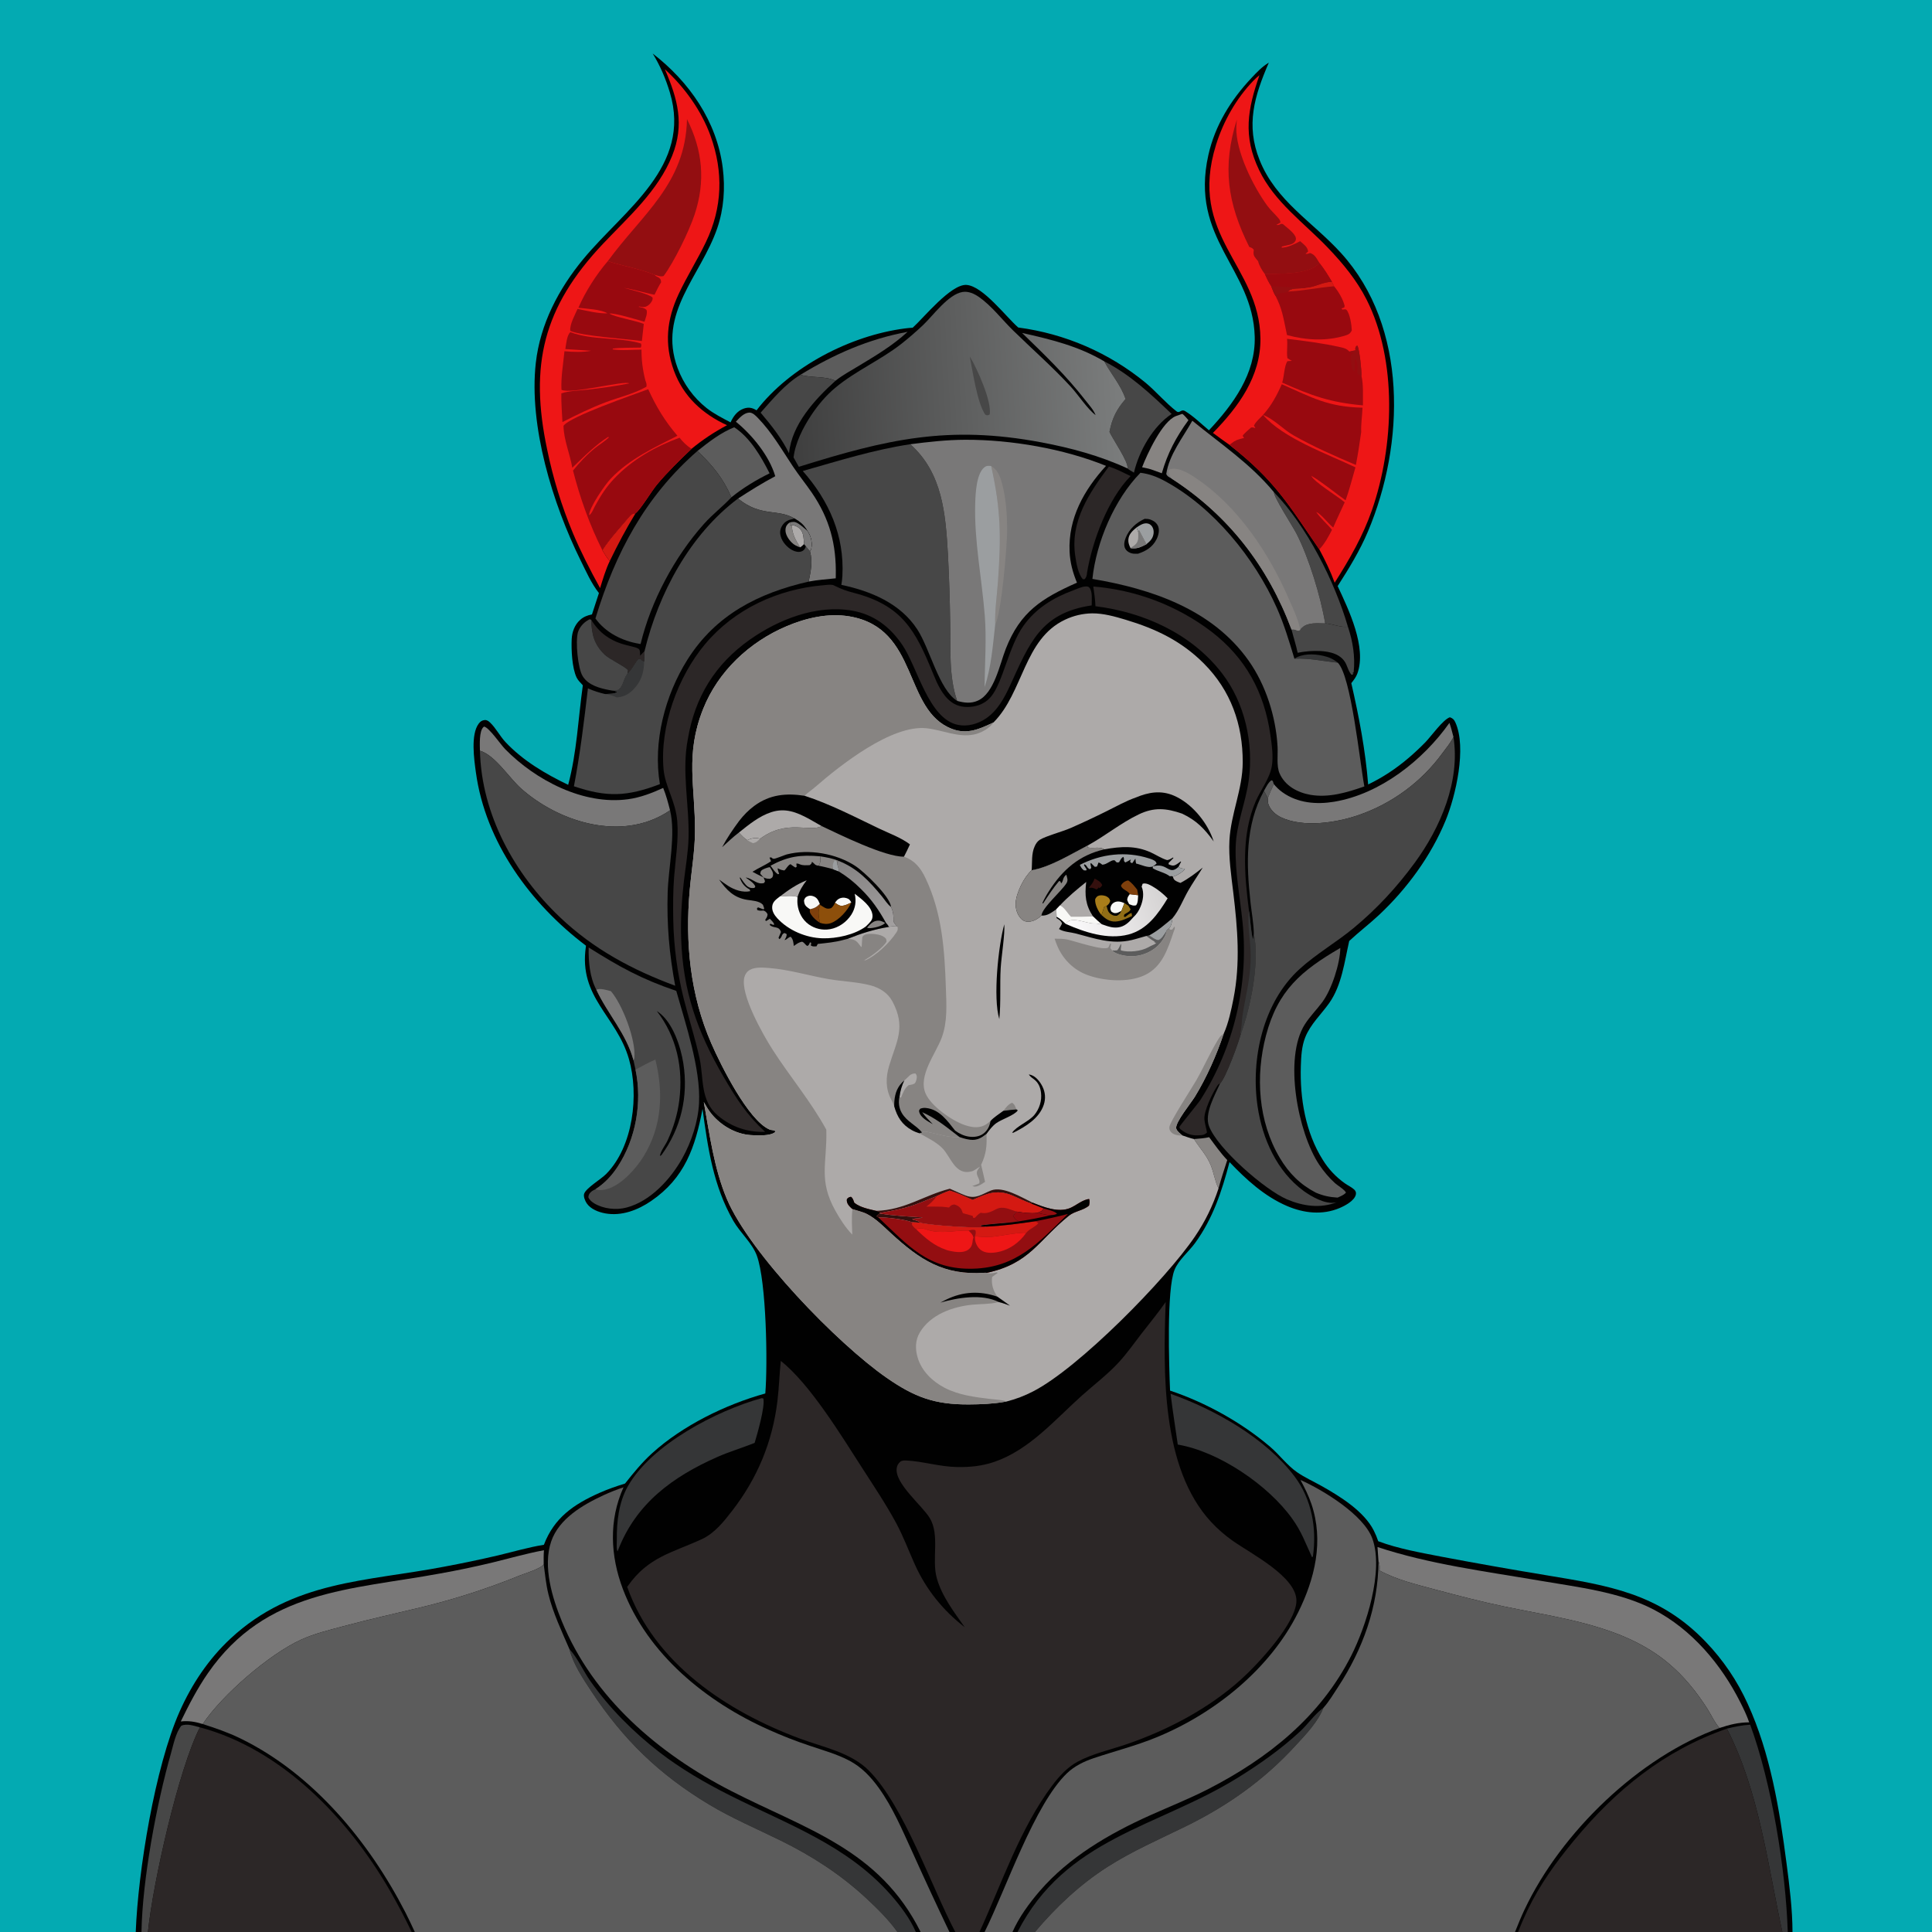 <?xml version="1.0" encoding="utf-8" ?>
<svg xmlns="http://www.w3.org/2000/svg" xmlns:xlink="http://www.w3.org/1999/xlink" width="1024" height="1024">
	<rect width="100%" height="100%" fill="#333333" stroke="none"/>
	<path fill="#03AAB2" d="M0 0L1024 0L1024 1024L950.059 1024L947.551 1024L944.668 1024L804.574 1024L802.986 1024L548.546 1024L539.31 1024L536.626 1024L521.849 1024L519.146 1024L506.328 1024L503.234 1024L487.954 1024L485.409 1024L475.655 1024L219.862 1024L218.209 1024L78.406 1024L74.983 1024L71.942 1024L0 1024L0 0Z"/>
	<path fill="#010101" d="M345.957 28.383C365.356 43.357 379.972 64.346 383.073 88.995C384.422 99.716 383.666 110.752 380.142 120.996C371.407 146.391 348.393 165.892 359.136 195.045Q359.712 196.604 360.393 198.121Q361.074 199.637 361.857 201.103Q362.641 202.57 363.522 203.979Q364.403 205.388 365.379 206.734Q366.355 208.08 367.42 209.356Q368.485 210.632 369.635 211.833Q370.785 213.033 372.014 214.152Q373.243 215.271 374.546 216.304C378.454 219.35 382.849 221.558 387.21 223.869C388.611 220.744 390.748 217.79 394.107 216.602C396.373 215.8 398.221 215.936 400.344 217.104C400.56 217.223 400.766 217.359 400.977 217.486C418.707 194.39 450.748 177.823 479.517 174.096Q481.633 173.812 483.765 173.683C489.631 168.388 504.047 150.475 512.275 151.019C520.952 151.593 533.224 167.955 539.686 173.582Q541.998 173.886 544.297 174.269Q546.597 174.653 548.881 175.117Q551.166 175.581 553.433 176.124Q555.701 176.668 557.947 177.289Q560.194 177.911 562.418 178.611Q564.642 179.311 566.84 180.088Q569.038 180.865 571.208 181.718Q573.377 182.572 575.516 183.5Q577.655 184.428 579.76 185.43Q581.864 186.433 583.933 187.508Q586.002 188.583 588.032 189.729Q590.062 190.876 592.051 192.092Q594.039 193.309 595.984 194.594Q597.93 195.879 599.829 197.231Q601.728 198.584 603.579 200.001Q605.43 201.419 607.23 202.9C612.893 207.64 617.732 213.465 623.546 217.986C625.363 219.399 625.899 216.522 628.223 217.945C632.633 220.646 636.788 224.733 640.766 228.068C653.58 214.412 665.541 198.106 665.03 178.49C664.082 142.052 630.451 126.797 640.463 82.168C644.007 66.372 652.396 52.907 663.396 41.225C666.181 38.269 668.983 35.29 672.498 33.201C664.858 50.916 660.154 66.266 667.656 84.942C676.368 106.631 695.722 117.561 710.746 134.085C746.408 173.305 744.598 235.348 725.051 281.672C720.719 291.937 714.986 301.291 708.986 310.637C714.894 323.269 724.42 343.024 719.463 356.917C718.761 358.886 717.495 360.464 716.223 362.092C720.313 379.946 723.694 397.502 725.15 415.777C732.979 412.017 740.046 407.304 746.65 401.666Q751.221 397.754 755.434 393.46C758.425 390.392 764.85 381.35 768.473 380.159C770.033 380.756 770.663 381.318 771.363 382.858C777.472 396.291 771.571 421.827 766.2 434.884C758.481 453.648 745.728 471.05 730.941 484.923C725.827 489.72 720.208 493.97 715.108 498.751C712.617 509.757 711.147 522.313 704.466 531.714C700.18 537.745 694.609 542.801 691.807 549.792C689.885 554.585 689.626 560.056 689.469 565.165C688.948 582.113 691.914 600.172 701.092 614.725Q702.225 616.558 703.536 618.268Q704.847 619.978 706.323 621.548Q707.799 623.117 709.425 624.531Q711.051 625.945 712.811 627.188C714.306 628.265 716.44 629.244 717.736 630.469C718.566 631.253 718.885 632.094 718.61 633.224C717.81 636.498 712.8 639.105 710.016 640.285C700.907 644.146 691.073 643.036 682.155 639.21C670.222 634.09 660.519 625.207 651.673 615.927C647.615 631.345 642.923 645.777 633.397 658.852C630.101 663.375 624.658 667.836 622.558 672.98C618.224 683.594 619.653 724.187 620.159 737.047C639.009 743.38 657.964 753.847 673.145 766.778C678.074 770.977 682.212 776.675 687.509 780.33C691.501 783.083 696.069 785.141 700.303 787.513C710.048 792.97 722.947 800.905 728.165 811.282Q729.531 813.996 730.49 816.88C741.155 820.882 752.975 822.925 764.13 825.106Q791.532 830.285 819.048 834.823C852.45 840.362 879.419 844.381 904.191 870.327Q907.616 873.902 910.727 877.753Q913.838 881.604 916.612 885.705Q919.386 889.806 921.803 894.126Q924.22 898.447 926.264 902.956C938.334 929.274 943.19 959.032 946.89 987.522C948.451 999.54 950.036 1011.86 950.059 1024L947.551 1024L944.668 1024L804.574 1024L802.986 1024L548.546 1024L539.31 1024L536.626 1024L521.849 1024L519.146 1024L506.328 1024L503.234 1024L487.954 1024L485.409 1024L475.655 1024L219.862 1024L218.209 1024L78.406 1024L74.983 1024L71.942 1024C73.171 991.85 82.117 936.542 95.237 907.073C101.687 892.584 110.573 879.279 122.211 868.451C155.299 837.664 194.133 838.291 235.33 830.392Q249.724 827.71 263.984 824.385C272.041 822.454 280.092 820.089 288.273 818.763C293.733 804.463 303.983 797.38 317.681 791.275C322.106 789.302 326.655 787.736 331.28 786.309C335.755 780.661 340.263 775.118 345.612 770.261C361.77 755.586 384.702 744.357 405.624 738.569C406.939 722.784 406.224 679.402 401.135 665.493C398.713 658.874 392.24 653.286 388.693 647.101C378.021 628.49 375.202 608.591 372.354 587.744C368.537 608.007 362.944 624.379 345.092 636.573C338.069 641.37 329.494 644.67 320.879 643.133C317.299 642.494 313.05 640.899 310.944 637.737C310.132 636.518 309.104 634.15 309.623 632.676C310.697 629.625 318.536 625.024 321.277 622.243C335.661 607.647 338.792 580.211 333.344 561.281C326.744 538.349 306.605 528.802 310.513 501.8C310.539 501.614 310.557 501.427 310.58 501.241C281.276 479.097 257.318 446.571 252.234 409.387C251.304 402.589 249.366 389.318 253.747 383.515C254.593 382.394 255.493 381.747 256.929 381.641C258.058 381.557 258.953 382.194 259.743 382.949C262.889 385.951 264.92 390.106 267.911 393.305C277.092 403.123 289.129 410.21 301.142 415.978C305.751 398.788 306.461 380.773 308.916 363.214C307.788 361.994 306.351 360.629 305.626 359.125C303.162 354.015 302.754 344.314 303.008 338.778C303.185 334.93 304.597 331.095 307.534 328.501C309.377 326.874 311.397 326.136 313.761 325.633L317.449 314.336C313.461 309.31 310.542 302.701 307.705 296.956C292.964 267.105 280.219 225.804 283.988 192.349C286.307 171.761 296.116 153.071 309.196 137.272C330.908 111.047 366.811 88.245 355.043 49.026C352.858 41.742 349.929 34.867 345.957 28.383Z"/>
	<path fill="#5C5C5C" d="M669.931 419.155C671.042 417.228 672.045 414.951 673.833 413.58L674.591 413.902L675.145 415.627C673.957 418.11 672.868 420.537 671.959 423.139L669.931 419.155Z"/>
	<path fill="#353637" d="M686.066 349.116C690.31 346.354 696.191 346.496 701.016 347.529C704.062 348.181 706.625 349.224 709.022 351.223C701.173 350.452 694.081 348.742 686.066 349.116Z"/>
	<path fill="#D41912" d="M319.244 291.591C323.09 285.591 328.442 279.852 333.055 274.371C334.304 272.887 334.889 272.235 336.846 272.067C331.805 280.325 327.404 288.658 323.191 297.367C321.61 295.585 320.467 293.621 319.244 291.591Z"/>
	<path fill="#878482" d="M632.859 603.715C635.557 603.501 638.23 603.347 640.876 602.74C643.937 606.872 646.906 611.127 650.468 614.849C648.878 619.834 647.202 624.807 645.857 629.864C644.016 626.377 643.335 621.58 641.816 617.806C639.618 612.341 636.235 608.985 633.144 604.193C633.044 604.037 632.954 603.874 632.859 603.715Z"/>
	<path fill="#2C2727" d="M313.362 328.492C322.379 343.383 336.698 341.518 338.796 344.231C339.296 344.878 339.26 346.72 339.294 347.52L341.639 345.045L341.428 350.599C340.124 350.381 340.331 350.331 339.507 349.429L338.379 349.418C336.39 351.816 334.892 355.185 332.569 357.181L332.857 355.253C331.752 353.454 323.135 349.499 320.511 346.979C314.828 341.52 313.578 336.042 313.362 328.492Z"/>
	<path fill="#878482" d="M626.574 219.362C627.383 219.625 629.225 221.971 629.897 222.684C623.354 231.646 618.838 240.149 615.784 250.837L610.124 248.802C608.613 248.287 606.896 248.022 605.335 247.65C607.983 240.791 615.974 223.323 623.274 220.527C624.358 220.112 625.475 219.74 626.574 219.362Z"/>
	<path fill="#5C5C5C" d="M424.27 198.638C442.112 187.733 460.362 179.696 481.033 175.884C473.004 183.262 464.011 188.579 454.725 194.177C450.711 196.597 446.422 198.913 442.771 201.859C437.615 199.167 429.956 200.453 424.27 198.638Z"/>
	<path fill="#474747" d="M675.201 260.859C692.605 278.772 707.374 308.103 714.388 332.048C712.206 333.009 705.45 330.511 702.376 330.417C699.984 316.129 693.741 295.611 687.136 282.797C684.975 278.605 675.185 263.63 675.201 260.859Z"/>
	<path fill="#474747" d="M702.376 330.417C705.45 330.511 712.206 333.009 714.388 332.048C717.027 339.916 718.355 348.053 717.459 356.374L717.018 356.533L716.798 357.669L716.125 357.519L717.402 356.724L717.08 357.432L716.29 357.545C714.878 356.018 714.384 354.062 713.559 352.189C711.125 346.664 704.956 345.292 699.473 345.047Q696.533 344.923 693.6 345.159Q690.667 345.395 687.785 345.988C686.911 341.796 685.564 337.812 684.546 333.676C685.723 333.473 686.479 333.799 687.561 334.199C688.25 334.454 688.418 334.206 689.081 333.945C689.637 333.191 689.509 333.298 690.185 332.647C693.214 329.733 698.54 330.387 702.376 330.417Z"/>
	<path fill="#474747" d="M325.766 366.157C324.841 366.088 323.984 365.962 323.07 365.786C317.868 364.784 311.859 363.218 308.861 358.441C306.224 354.239 304.986 340.099 306.29 335.257C307 332.621 309.27 330.009 311.642 328.712C312.746 328.108 312.238 328.17 313.362 328.492C313.578 336.042 314.828 341.52 320.511 346.979C323.135 349.499 331.752 353.454 332.857 355.253L332.569 357.181C332.411 357.402 332.25 357.62 332.096 357.844C330.394 360.317 330.068 365.096 326.843 365.987C326.523 366.075 326.101 366.116 325.766 366.157Z"/>
	<path fill="#2C2727" d="M587.729 247.277C591.727 248.56 595.462 250.502 599.228 252.337C587.192 264.637 579.027 286.583 576.179 303.379C576.007 304.833 575.944 305.774 574.953 306.94L573.978 307.014C571.406 304.347 570.422 298.173 569.889 294.553C567.179 276.152 577.383 261.206 587.729 247.277Z"/>
	<path fill="#474747" d="M403.146 218.725C409.513 211.584 415.999 203.66 424.27 198.638C429.956 200.453 437.615 199.167 442.771 201.859C431.956 211.63 419.625 224.987 418.2 240.261C414.341 232.325 408.813 225.426 403.146 218.725Z"/>
	<path fill="#5C5C5C" d="M369.652 239.035C375.674 234.262 381.952 229.332 389.151 226.463C397.572 231.924 403.466 242.075 407.892 250.874C400.789 254.374 393.799 258.573 387.65 263.584C383.161 253.246 377.717 246.768 369.652 239.035Z"/>
	<path fill="#474747" d="M74.983 1024C75.472 996.239 82.987 956.064 90.636 929.211C91.943 924.62 93.124 918.432 96.12 914.666C99.249 913.34 102.814 914.76 105.959 915.525C94.606 937.84 81.121 997.675 78.406 1024L74.983 1024Z"/>
	<path fill="#474747" d="M585.26 191.52C598.925 198.448 610.015 208.916 620.987 219.395C611.087 225.972 603.668 239.089 601.015 250.5C599.938 249.819 598.483 249.1 597.552 248.26C598.535 245.434 589.693 232.571 588.05 228.921C589.345 221.904 591.855 216.843 596.578 211.487C593.979 203.869 588.944 198.433 585.26 191.52Z"/>
	<path fill="#353637" d="M915.278 916.21C919.434 915.196 923.345 914.401 927.627 914.118C939.027 945.095 946.521 991.244 947.551 1024L944.668 1024C936.853 987.917 932.345 949.414 915.278 916.21Z"/>
	<path fill="#797878" d="M675.145 415.627C676.539 417.25 677.962 418.655 679.707 419.909C687.698 425.649 697.697 426.512 707.165 424.931C731.499 420.869 754.275 402.921 768.225 383.141C769.107 385.569 769.698 388.117 770.369 390.611C768.912 393.643 766.46 396.58 764.436 399.292Q763.406 400.699 762.323 402.065Q761.24 403.432 760.107 404.757Q758.973 406.082 757.79 407.363Q756.607 408.644 755.377 409.88Q754.147 411.115 752.871 412.303Q751.594 413.491 750.274 414.63Q748.954 415.77 747.592 416.858Q746.23 417.946 744.827 418.983Q743.425 420.019 741.984 421.001Q740.544 421.984 739.067 422.911Q737.591 423.838 736.08 424.709Q734.57 425.58 733.027 426.393Q731.485 427.207 729.913 427.961Q728.341 428.715 726.742 429.41Q725.142 430.104 723.518 430.738Q721.893 431.371 720.246 431.943C708.43 436.073 690.751 438.804 678.969 433.194C676.123 431.839 673.339 429.381 672.299 426.324C671.96 425.328 671.934 424.185 671.959 423.139C672.868 420.537 673.957 418.11 675.145 415.627Z"/>
	<path fill="#797878" d="M254.373 397.901C254.328 394.893 253.876 387.504 256.242 385.354C256.354 385.252 256.493 385.186 256.619 385.103C259.431 385.814 265.29 394.568 267.753 397.075C283.921 413.533 309.238 426.839 332.88 423.606C339.425 422.712 345.52 420.354 351.494 417.626C353.084 421.523 354.086 425.385 355.138 429.445C353.862 430.378 352.492 431.183 351.109 431.946C326.927 445.289 295.714 435.19 276.269 418.001C269.756 412.244 262.474 400.284 254.373 397.901Z"/>
	<path fill="#797878" d="M390.026 223.511C391.848 221.582 394.122 218.952 396.952 218.691C398.884 218.512 400.567 220.365 401.791 221.621C409.069 229.093 414.525 238.595 420.281 247.238C423.446 251.99 427.058 256.423 430.284 261.134C439.759 274.974 443.323 288.595 442.983 305.229L442.952 306.522C438.193 307.029 433.307 307.337 428.608 308.245C429.729 302.754 430.839 297.724 429.292 292.177C429.679 291.604 429.95 291.111 430.059 290.417Q430.152 289.822 430.186 289.222Q430.22 288.621 430.196 288.02Q430.172 287.419 430.089 286.823Q430.006 286.227 429.866 285.642Q429.726 285.057 429.529 284.488Q429.333 283.919 429.082 283.372Q428.831 282.826 428.528 282.306Q428.225 281.786 427.873 281.298C426.023 278.146 424.195 276.639 421.058 274.789C411.971 269.468 403.468 274.207 391.153 264.253C397.626 260.055 404.073 256.01 410.903 252.405C407.718 241.585 398.683 230.545 390.026 223.511Z"/>
	<path fill="#353637" d="M403.715 741.048L404.589 741.244C405.631 745.386 401.32 760.267 399.972 764.765C393.455 767.382 386.691 769.354 380.257 772.201C356.509 782.708 337.114 796.853 327.518 821.763L327.334 822.216C327.236 821.986 327.091 821.771 327.038 821.527C326.705 819.997 326.945 817.801 326.928 816.209C326.822 806.542 327.942 796.329 332.774 787.758C345.218 765.685 379.819 747.652 403.715 741.048Z"/>
	<path fill="#353637" d="M701.437 905.186C698.418 912.839 692.069 919.313 686.577 925.303C669.813 943.588 650.448 957.247 628.225 968.118C614.217 974.97 599.899 981.199 586.74 989.643C572.218 998.963 559.645 1010.85 548.546 1024L539.31 1024C564.758 974.134 613.369 968.63 655.889 942.331C667.653 935.055 678.989 927.062 689.143 917.639C693.105 913.963 696.422 909.067 700.639 905.79C700.903 905.585 701.171 905.387 701.437 905.186Z"/>
	<path fill="#353637" d="M620.445 738.755C644.116 747.153 670.868 762.287 686.129 782.532C695.306 794.705 697.984 810.124 695.871 824.947L695.397 825.36C691.843 817.707 690.01 812.081 684.922 804.964C672.164 787.113 645.989 769.321 624.247 765.65C622.978 756.676 621.522 747.761 620.445 738.755Z"/>
	<path fill="#353637" d="M301.766 873.988C301.862 874.092 301.959 874.195 302.053 874.301C306.345 879.142 309.165 885.713 312.927 891.047C322.981 905.303 335.605 917.971 349.386 928.63C361.022 937.63 373.984 945.125 387.108 951.72C417.569 967.027 448.744 977.885 472.017 1004.18C477.055 1009.88 482.434 1016.98 485.409 1024L475.655 1024C470.986 1017.43 464.834 1011.4 458.926 1005.93C445.454 993.447 430.42 983.737 413.987 975.637C401.194 969.331 388.114 963.813 375.858 956.45C349.425 940.572 330.414 922.16 313.426 896.409C308.964 889.645 303.743 881.896 301.766 873.988Z"/>
	<path fill="#5C5C5C" d="M710.397 502.437C710.281 510.688 705.785 524.532 700.828 531.172C697.87 535.136 694.235 538.762 691.588 542.932C680.221 560.838 687.975 600.516 699.214 617.323C701.582 620.862 704.439 624.251 707.596 627.113C708.813 628.215 713.069 630.808 713.359 632.147C712.151 633.465 710.548 634.033 708.95 634.757C704.745 634.511 701.282 633.784 697.404 632.118C689.032 627.74 683.151 621.826 678.325 613.705C666.826 594.356 665.351 570.346 670.992 548.87C677.29 524.893 689.751 514.446 710.397 502.437Z"/>
	<path fill="#2C2727" d="M579.476 310.877Q581.591 311.046 583.698 311.29Q585.805 311.534 587.903 311.853Q590 312.172 592.085 312.565Q594.169 312.959 596.238 313.426Q598.308 313.893 600.359 314.434Q602.411 314.974 604.441 315.588Q606.472 316.201 608.48 316.886Q610.488 317.571 612.47 318.327Q614.452 319.083 616.406 319.909Q618.36 320.735 620.284 321.63Q622.207 322.525 624.097 323.488Q625.988 324.45 627.842 325.48Q629.697 326.509 631.514 327.604Q633.332 328.699 635.109 329.858Q636.885 331.016 638.62 332.238Q640.355 333.459 642.045 334.741C660.198 348.708 670.121 366.919 673.336 389.557C674.073 394.75 674.987 400.929 674.084 406.142C672.945 412.718 668.201 418.596 665.567 424.676C657.698 442.845 659.551 463.695 661.997 482.834C662.484 484.941 663.296 497.082 664.216 497.752C664.349 496.655 664.474 495.573 664.537 494.469C667.663 510.219 662.983 533.197 657.636 548.06C656.405 552.824 649.589 571.466 646.679 574.256C645.938 574.603 645.636 574.883 645.174 575.559C642.735 579.135 638.013 588.777 638.35 593.275C638.523 595.589 639.382 597.948 639.725 600.268C638.721 601.192 638.058 601.479 636.684 601.637C632.171 602.158 628.959 601.225 625.544 598.409C625.392 598.048 625.061 597.717 625.089 597.327C625.121 596.88 635.166 584.677 636.326 582.862Q637.975 580.262 639.513 577.596Q641.052 574.93 642.479 572.203Q643.906 569.475 645.218 566.69Q646.53 563.905 647.724 561.068Q648.919 558.231 649.995 555.347Q651.071 552.463 652.026 549.536Q652.981 546.61 653.813 543.646Q654.645 540.683 655.353 537.687Q656.062 534.691 656.645 531.669Q657.228 528.646 657.684 525.602Q658.141 522.558 658.47 519.497Q658.8 516.436 659.002 513.365Q659.204 510.293 659.278 507.216Q659.352 504.138 659.297 501.06Q659.243 497.983 659.061 494.91Q658.879 491.837 658.569 488.774C657.246 475.479 654.555 462.293 654.931 448.873C655.277 436.54 660.19 425.65 661.844 413.621C664.549 393.955 659.807 372.507 647.589 356.712C631.465 335.868 606.346 324.531 580.603 321.299C580.523 317.819 579.931 314.325 579.476 310.877Z"/>
	<path fill="#353637" d="M661.997 482.834C662.484 484.941 663.296 497.082 664.216 497.752C664.349 496.655 664.474 495.573 664.537 494.469C667.663 510.219 662.983 533.197 657.636 548.06L657.37 547.489C658.252 544.417 658.087 541.1 658.589 537.945C660.499 525.941 663.151 517.565 662.862 505C662.697 497.834 661.006 489.88 661.997 482.834Z"/>
	<path fill="#474747" d="M315.595 327.806C326.12 293.057 342.036 263.144 369.652 239.035C377.717 246.768 383.161 253.246 387.65 263.584C383.095 268.462 377.665 272.58 373.102 277.693C357.59 295.072 345.003 318.541 339.522 341.335L338.854 341.232C329.831 339.742 320.98 335.329 315.595 327.806Z"/>
	<path fill="#797878" d="M631.959 222.995C647.06 235.372 662.606 245.648 675.201 260.859C675.185 263.63 684.975 278.605 687.136 282.797C693.741 295.611 699.984 316.129 702.376 330.417C698.54 330.387 693.214 329.733 690.185 332.647C689.509 333.298 689.637 333.191 689.081 333.945C688.418 334.206 688.25 334.454 687.561 334.199C686.479 333.799 685.723 333.473 684.546 333.676C671.983 300.174 651.181 273.2 621.039 253.692C619.787 252.921 618.723 252.615 618.144 251.223C619.645 241.002 627.033 231.819 631.959 222.995Z"/>
	<path fill="#878482" d="M621.039 253.692C620.117 252.379 619.435 251.464 619.226 249.818C619.581 249.136 619.497 248.87 620.314 248.654C624.608 247.519 630.046 250.877 633.52 253.184C656.167 268.221 672.745 293.421 683.332 317.942C685.335 322.582 687.831 327.666 688.88 332.594C688.98 333.066 689.018 333.456 689.081 333.945C688.418 334.206 688.25 334.454 687.561 334.199C686.479 333.799 685.723 333.473 684.546 333.676C671.983 300.174 651.181 273.2 621.039 253.692Z"/>
	<path fill="#797878" d="M95.823 912.405C100.129 903.539 104.605 894.897 110.23 886.775C140.898 842.499 185.959 842.711 233.075 834.014Q247.382 831.474 261.503 828.049C270.396 825.877 279.299 823.313 288.3 821.654C288.099 824.144 288.153 826.631 288.174 829.127C286.526 831.513 278.372 833.888 275.475 835.055Q262.754 840.225 249.686 844.44Q236.618 848.655 223.274 851.892C209.489 855.187 195.686 858.262 181.992 861.935C174.61 863.914 166.918 865.776 159.923 868.9C143.028 876.443 117.786 898.287 107.444 913.774C103.437 912.547 100.036 911.943 95.823 912.405Z"/>
	<path fill="#797878" d="M730.104 819.958C757.671 829.091 787.654 832.905 816.232 837.804C835.969 841.188 858.442 843.735 876.38 853.056C896.65 863.589 912.241 882.07 922.419 902.274C924.139 905.689 925.857 909.25 927.1 912.867C921.346 912.921 916.86 914.06 911.404 915.863C908.979 913.373 906.875 908.715 904.949 905.71C899.23 896.787 892.644 888.587 884.516 881.728C860.412 861.388 827.152 857.742 797.341 851.488C785.003 848.9 772.738 845.726 760.563 842.454C750.659 839.792 740.269 837.326 731.201 832.416C731.191 830.849 731.431 829.022 730.636 827.625L730.104 819.958Z"/>
	<path fill="#474747" d="M312.01 502.193C328.581 512.598 339.801 518.832 358.439 525.193C363.379 542.781 371.381 566.299 370.507 584.575C370.036 594.434 366.457 605.254 361.67 613.839C355.485 624.932 344.797 636.697 332.038 640.035C326.524 641.478 319.778 640.732 314.895 637.771C313.591 636.98 312.416 635.969 311.832 634.534C312.031 632.996 312.44 632.38 313.694 631.386C314.252 630.944 314.978 630.627 315.607 630.312C320.452 627.183 324.175 623.237 327.339 618.422C337.067 603.612 340.454 584.206 336.832 566.936L335.765 561.976C331.863 547.633 322.167 537.62 316.071 524.577C312.531 517.845 311.874 509.673 312.01 502.193Z"/>
	<path fill="#010101" d="M348.126 535.876C348.465 536.077 348.788 536.307 349.107 536.54C356.669 542.059 360.807 554.789 362.186 563.596C364.913 581.013 360.955 598.053 350.567 612.242L349.756 612.689C350.184 609.928 352.658 607.009 353.849 604.416C356.945 597.671 359.11 590.623 360.033 583.252C362.175 566.15 358.717 549.603 348.126 535.876Z"/>
	<path fill="#797878" d="M316.071 524.577C318.249 523.617 321.551 524.772 323.781 525.335C329.878 532.354 337.146 551.203 336.228 560.69C336.162 561.37 336.102 561.318 335.765 561.976C331.863 547.633 322.167 537.62 316.071 524.577Z"/>
	<path fill="#5C5C5C" d="M336.832 566.936C340.301 565.091 343.755 563.114 347.378 561.591C351.745 579.375 350.849 597.054 341.081 612.966C337.093 619.463 328.947 628.554 321.234 630.372C319.421 630.8 317.36 631.06 315.607 630.312C320.452 627.183 324.175 623.237 327.339 618.422C337.067 603.612 340.454 584.206 336.832 566.936Z"/>
	<path fill="#2C2727" d="M436.258 310.196C437.683 310.09 439.405 309.817 440.816 309.959C441.655 310.043 441.95 310.247 442.686 310.611C445.992 312.246 448.724 313.233 452.33 314.166C478.072 320.827 485.124 333.852 494.574 357.068C496.74 362.389 499.352 368.343 504.038 371.936C507.516 374.602 511.737 375.16 515.98 374.445C519.688 373.821 522.947 372.079 525.339 369.153C531.699 361.376 534.57 342.678 542.504 331.618C549.136 322.371 558.301 316.782 568.811 312.906C570.707 312.206 573.331 310.922 575.318 310.845C576.143 310.813 576.786 310.802 577.364 311.426C579.185 313.389 578.603 318.328 578.619 320.879C551.628 324.832 545.714 340.768 535.371 363.301C532.355 369.872 528.732 376.619 522.602 380.792C518.324 383.704 512.849 385.248 507.707 384.188C492.072 380.966 486.347 353.566 478.123 341.623C471.559 332.092 463.086 325.614 451.551 323.637C432.681 320.404 412.557 328.337 397.363 339.064C379.026 352.009 368.306 369.491 364.604 391.529C361.16 409.036 365.447 426.604 364.939 444.237C364.721 451.799 363.394 459.33 362.504 466.835C361.31 476.904 360.693 487.192 361.022 497.331C361.929 525.264 369.576 546.918 383.594 570.876C390.425 582.552 395.577 590.632 405.531 599.939C396.107 600.133 387.878 597.426 380.593 591.369C370.941 583.346 373.161 571.814 370.75 560.762C368.433 550.137 365.035 539.816 362.375 529.284Q359.813 518.994 358.423 508.482Q357.033 497.97 356.834 487.368C356.719 479.951 356.707 472.406 357.283 465.007C358.051 455.142 359.757 445.139 358.958 435.231C358.093 424.515 352.522 416.987 351.693 407.676C349.674 385 359.236 358.658 373.716 341.393C389.328 322.779 412.311 312.252 436.258 310.196Z"/>
	<path fill="#474747" d="M425.482 249.639C444.499 244.251 462.834 238.42 482.47 235.452C499.522 250.651 501.17 272.196 502.421 293.722Q503.387 311.992 503.619 330.286C503.897 343.762 502.823 358.64 507.339 371.498C497.733 365.653 492.955 344.016 486.221 333.646C477.21 319.772 461.556 313.27 445.936 309.993Q446.341 307.637 446.483 305.25C447.63 283.89 439.399 265.423 425.482 249.639Z"/>
	<path fill="#474747" d="M254.373 397.901C262.474 400.284 269.756 412.244 276.269 418.001C295.714 435.19 326.927 445.289 351.109 431.946C352.492 431.183 353.862 430.378 355.138 429.445C358.241 442.378 354.307 459.526 353.88 472.977C353.341 489.936 354.755 505.804 357.867 522.468C335.053 513.998 314.694 503.123 296.907 486.266C272.659 463.286 255.239 431.774 254.373 397.901Z"/>
	<path fill="#474747" d="M391.153 264.253C403.468 274.207 411.971 269.468 421.058 274.789C424.195 276.639 426.023 278.146 427.873 281.298Q428.225 281.786 428.528 282.306Q428.831 282.826 429.082 283.372Q429.333 283.919 429.529 284.488Q429.726 285.057 429.866 285.642Q430.006 286.227 430.089 286.823Q430.172 287.419 430.196 288.02Q430.22 288.621 430.186 289.222Q430.152 289.822 430.059 290.417C429.95 291.111 429.679 291.604 429.292 292.177C430.839 297.724 429.729 302.754 428.608 308.245C401.897 314.378 379.371 325.823 364.355 349.637C352.428 368.552 345.976 393.376 349.76 415.605C332.473 422.183 321.801 422.696 304.195 416.753C307.514 399.409 309.558 382.33 311.62 364.841C314.638 366.214 317.503 367.104 320.729 367.859C322.505 367.735 325.938 367.896 327.172 366.748L325.766 366.157C326.101 366.116 326.523 366.075 326.843 365.987C330.068 365.096 330.394 360.317 332.096 357.844C332.25 357.62 332.411 357.402 332.569 357.181C334.892 355.185 336.39 351.816 338.379 349.418L339.507 349.429C340.331 350.331 340.124 350.381 341.428 350.599L341.639 345.045C349.051 314.395 365.694 283.367 391.153 264.253Z"/>
	<path fill="#353637" d="M332.569 357.181C334.892 355.185 336.39 351.816 338.379 349.418L339.507 349.429C340.331 350.331 340.124 350.381 341.428 350.599C341.291 356.661 339.797 361.408 335.339 365.799C332.889 368.212 330.381 369.347 326.975 369.649C324.842 368.729 323.046 368.125 320.729 367.859C322.505 367.735 325.938 367.896 327.172 366.748L325.766 366.157C326.101 366.116 326.523 366.075 326.843 365.987C330.068 365.096 330.394 360.317 332.096 357.844C332.25 357.62 332.411 357.402 332.569 357.181Z"/>
	<path fill="#010101" d="M427.078 289.482C427.032 289.68 427.009 289.884 426.942 290.075C426.586 291.094 425.808 291.932 424.773 292.28C423.177 292.816 421.395 292.359 419.959 291.603C417.13 290.111 414.585 287.252 413.758 284.124C413.245 282.189 413.488 280.348 414.548 278.649C416.222 275.969 418.188 275.538 421.058 274.789C424.195 276.639 426.023 278.146 427.873 281.298Q428.225 281.786 428.528 282.306Q428.831 282.826 429.082 283.372Q429.333 283.919 429.529 284.488Q429.726 285.057 429.866 285.642Q430.006 286.227 430.089 286.823Q430.172 287.419 430.196 288.02Q430.22 288.621 430.186 289.222Q430.152 289.822 430.059 290.417C429.95 291.111 429.679 291.604 429.292 292.177C428.495 291.321 427.798 290.402 427.078 289.482Z"/>
	<path fill="#878482" d="M424.075 290.097C422.3 289.493 420.89 288.859 419.555 287.491C417.818 285.709 416.083 283.093 416.339 280.481C416.497 278.859 417.209 277.907 418.463 276.969L419.038 277.803L418.819 278.665L419.616 278.209C419.896 283.149 421.521 285.995 424.075 290.097Z"/>
	<path fill="#ADAAA9" d="M419.616 278.209C421.634 278.626 423.116 279.197 424.45 280.844C426.037 282.802 425.997 285.993 426.137 288.389C425.444 289.077 424.929 289.61 424.075 290.097C421.521 285.995 419.896 283.149 419.616 278.209Z"/>
	<path fill="#797878" d="M418.463 276.969C420.191 276.5 421.153 276.386 422.753 277.306C424.59 278.362 426.258 279.928 427.873 281.298Q428.225 281.786 428.528 282.306Q428.831 282.826 429.082 283.372Q429.333 283.919 429.529 284.488Q429.726 285.057 429.866 285.642Q430.006 286.227 430.089 286.823Q430.172 287.419 430.196 288.02Q430.22 288.621 430.186 289.222Q430.152 289.822 430.059 290.417C429.95 291.111 429.679 291.604 429.292 292.177C428.495 291.321 427.798 290.402 427.078 289.482L426.137 288.389C425.997 285.993 426.037 282.802 424.45 280.844C423.116 279.197 421.634 278.626 419.616 278.209L418.819 278.665L419.038 277.803L418.463 276.969Z"/>
	<path fill="#797878" d="M482.47 235.452C492.172 234.202 501.891 233.114 511.686 233.086C535.872 233.017 563.75 237.802 586.206 246.916C574.591 259.651 566.113 274.576 566.901 292.381C567.156 298.138 568.598 303.524 570.814 308.824C552.219 317.078 540.78 324.202 533.081 343.901C529.869 352.118 526.989 367.33 518.374 371.307C514.72 372.994 511.097 372.541 507.339 371.498C502.823 358.64 503.897 343.762 503.619 330.286Q503.387 311.992 502.421 293.722C501.17 272.196 499.522 250.651 482.47 235.452Z"/>
	<path fill="#878482" d="M525.34 247C528.871 249.038 530.124 252.619 531.134 256.393C533.148 263.915 533.74 272.307 533.819 280.069C533.904 288.513 530.85 324.864 527.478 331.063C527.226 323.545 528.433 315.612 528.961 308.079C530.602 284.695 530.591 270.32 525.34 247Z"/>
	<path fill="#9B9EA0" d="M521.857 364.191C521.936 351.483 522.953 339.009 521.954 326.28C520.407 306.588 516.274 286.502 516.883 266.759C517.04 261.702 517.462 251.12 521.721 247.712C522.991 246.696 523.788 246.872 525.34 247C530.591 270.32 530.602 284.695 528.961 308.079C528.433 315.612 527.226 323.545 527.478 331.063C526.209 342.181 525.403 353.518 521.857 364.191Z"/>
	<path fill="#5C5C5C" d="M604.452 250.589C609.183 251.151 613.278 252.741 617.439 254.994C643.121 268.9 664.961 295.777 676.745 322.224C680.603 330.885 683.33 340.055 686.066 349.116C694.081 348.742 701.173 350.452 709.022 351.223C716.126 357.933 720.751 404.198 723.136 416.812C714.06 420.019 704.253 422.949 694.541 421.27C687.714 420.089 681.012 416.459 678.175 409.842C676.508 405.953 677.373 400.07 677.14 395.819C676.272 379.929 670.948 363.047 661.696 350.02C642.465 322.944 610.321 312.119 578.996 306.833C581.081 287.305 590.627 264.689 604.452 250.589Z"/>
	<path fill="#010101" d="M606.722 274.977C607.84 274.994 608.787 275.035 609.847 275.425C611.624 276.078 613.164 277.21 613.863 279.025C614.701 281.203 613.954 283.996 612.912 285.984C610.767 290.074 607.414 292.092 603.147 293.486C602.34 293.504 601.526 293.532 600.722 293.45C599.124 293.286 597.336 292.374 596.497 290.967C595.407 289.14 595.938 286.773 596.689 284.928C598.559 280.333 602.274 276.975 606.722 274.977Z"/>
	<path fill="#9B9EA0" d="M602.363 279.584C604.17 278.383 606.361 276.837 608.66 277.554C609.929 277.95 610.748 278.942 611.166 280.171C611.755 281.9 611.422 283.917 610.497 285.463C609.774 286.67 608.666 287.569 607.606 288.469L603.727 281.118L603.231 281.886L602.363 279.584Z"/>
	<path fill="#ADAAA9" d="M602.363 279.584L603.231 281.886L603.727 281.118L607.606 288.469C604.571 289.979 602.7 291.022 599.215 290.532C598.487 289.035 597.918 287.676 598.051 285.974C598.278 283.07 600.268 281.337 602.363 279.584Z"/>
	<path fill="#797878" d="M603.231 281.886L603.727 281.118L607.606 288.469C604.571 289.979 602.7 291.022 599.215 290.532C600.156 289.689 601.304 289.216 602.145 288.216C603.663 286.411 603.303 284.073 603.231 281.886Z"/>
	<path fill="#474747" d="M770.369 390.611C774.026 414.123 763.443 438.733 749.813 457.323C740.365 470.208 729.887 481.546 717.585 491.76C708.338 499.438 697.624 505.571 688.797 513.616C669.402 531.294 662.792 561.334 666.57 586.587C669.11 603.561 676.777 620.866 690.954 631.226C695.078 634.239 702.441 638.396 707.713 637.376C707.99 637.322 708.265 637.256 708.541 637.196C699.767 640.634 690.511 639.278 681.983 635.612C670.574 630.706 645.321 608.907 640.802 596.882C638.275 590.157 643.938 580.403 646.679 574.256C649.589 571.466 656.405 552.824 657.636 548.06C662.983 533.197 667.663 510.219 664.537 494.469C664.403 489.092 663.37 483.505 662.781 478.144C660.557 457.881 659.87 437.631 669.931 419.155L671.959 423.139C671.934 424.185 671.96 425.328 672.299 426.324C673.339 429.381 676.123 431.839 678.969 433.194C690.751 438.804 708.43 436.073 720.246 431.943Q721.893 431.371 723.518 430.738Q725.142 430.104 726.741 429.41Q728.341 428.715 729.913 427.961Q731.485 427.207 733.027 426.393Q734.57 425.58 736.08 424.709Q737.591 423.838 739.067 422.911Q740.544 421.984 741.984 421.001Q743.425 420.019 744.827 418.983Q746.23 417.946 747.592 416.858Q748.954 415.77 750.274 414.63Q751.594 413.491 752.871 412.303Q754.147 411.115 755.377 409.88Q756.607 408.644 757.79 407.363Q758.973 406.082 760.107 404.757Q761.24 403.432 762.323 402.065Q763.406 400.699 764.436 399.292C766.46 396.58 768.912 393.643 770.369 390.611Z"/>
	<defs>
		<linearGradient id="gradient_0" gradientUnits="userSpaceOnUse" x1="419.517" y1="208.488" x2="594.758" y2="198.272">
			<stop offset="0" stop-color="#3F3F3F"/>
			<stop offset="1" stop-color="#7B7D7D"/>
		</linearGradient>
	</defs>
	<path fill="url(#gradient_0)" d="M420.609 242.485C421.502 234.709 425.621 226.642 429.885 220.192C433.469 214.771 437.764 209.651 442.768 205.485C453.484 196.562 466.648 190.919 477.694 182.285Q483.797 177.472 489.43 172.117C494.8 166.968 502.633 156.006 510.181 154.756C513.305 154.238 516.421 155.7 518.918 157.448C525.612 162.137 531.03 169.338 536.877 175.06C547.095 185.06 557.929 194.523 567.612 205.052C571.568 209.353 576.355 216.798 580.701 220.021C579.574 217.152 577.16 214.574 575.276 212.15C565.116 199.073 553.581 187.95 541.72 176.463C557.096 179.938 571.501 183.387 585.26 191.52C588.944 198.433 593.979 203.869 596.578 211.487C591.855 216.843 589.345 221.904 588.05 228.921C589.693 232.571 598.535 245.434 597.552 248.26C583.014 241.559 567.621 237.401 551.922 234.452C502.678 225.201 470.212 232.758 423.408 247.42L420.609 242.485Z"/>
	<path fill="#474747" d="M513.969 188.927C514.064 189.074 514.161 189.218 514.252 189.367C517.747 195.046 526.001 213.36 524.506 219.75C523.266 220.127 523.395 220.363 522.161 219.738C517.838 213.18 515.644 197.115 513.969 188.927Z"/>
	<path fill="#2C2727" d="M804.574 1024Q806.897 1018.17 809.587 1012.5C816.107 998.919 824.601 987.174 834.158 975.606C856.497 948.565 881.868 927.939 915.278 916.21C932.345 949.414 936.853 987.917 944.668 1024L804.574 1024Z"/>
	<path fill="#2C2727" d="M105.959 915.525C149.529 927.171 184.672 964.021 206.616 1002Q212.827 1012.78 218.209 1024L78.406 1024C81.121 997.675 94.606 937.84 105.959 915.525Z"/>
	<path fill="#5C5C5C" d="M689.271 784.411C700.976 789.617 722.808 802.809 727.397 815.551C733.565 832.683 724.003 862.073 716.202 877.504C699.849 909.856 672.094 931.978 640.395 948.23C630.275 953.419 619.655 957.618 609.288 962.283C587.863 971.924 566.576 984.319 551.082 1002.28C545.505 1008.74 540.101 1016.16 536.626 1024L521.849 1024C533.305 1000.98 548.281 956.301 565.614 939.768C569.448 936.111 574.498 933.614 579.482 931.936C590.754 928.142 601.96 925.332 613.021 920.799C643.68 908.235 673.041 884.687 687.952 854.788C696.947 836.75 701.741 816.727 695.064 797.094C693.551 792.646 691.509 788.531 689.271 784.411Z"/>
	<path fill="#5C5C5C" d="M487.954 1024C466.091 980.111 427.247 969.632 387.47 949.219C349.127 929.542 314.459 900.017 297.802 859.344C292.723 846.941 287.601 830.287 292.143 816.998C296.283 804.889 308.95 797.575 319.876 792.503C323.345 790.893 326.854 789.528 330.476 788.307C322.614 805.738 323.452 824.549 330.14 842.238C343.219 876.831 374.395 902.072 407.462 916.802Q418.033 921.568 429.032 925.237C436.136 927.654 443.629 929.707 450.275 933.238C456.64 936.62 461.441 941.654 465.634 947.451C473.117 957.797 478.157 969.807 483.459 981.357Q493.096 1002.79 503.234 1024L487.954 1024Z"/>
	<path fill="#EE1616" d="M642.879 229.449C656.325 215.754 668.253 199.527 668.051 179.471C667.657 140.357 629.354 125.29 644.548 76.662C648.42 64.271 655.243 52.197 664.275 42.825Q665.803 41.221 667.547 39.854C661.229 57.859 658.718 72.111 667.328 90.073C675.512 107.15 690.937 117.886 703.691 131.189C711.691 139.534 719.137 148.524 724.372 158.9C740.684 191.233 738.893 236.577 727.184 270.302C722.33 284.283 715.273 296.409 707.4 308.844C705.177 302.722 702.334 296.911 699.263 291.173C682.74 267.111 675.707 254.633 651.675 235.806C648.747 233.695 645.738 231.648 642.879 229.449Z"/>
	<path fill="#98090F" d="M682.149 179.588C691.626 180.682 701.269 181.934 710.572 184.041C712.724 184.528 713.666 184.778 715.262 186.357C716.327 186.104 717.385 185.844 718.466 185.666C718.2 184.52 718.312 184.482 718.833 183.406L719.509 183.244C720.608 185.625 721.708 196.337 721.601 199.169C722.736 203.984 722.29 209.895 722.38 214.857C704.959 213.274 695.399 209.793 679.6 202.795C680.597 199.681 680.674 193.94 682.362 191.43L684.718 191.273C683.902 190.828 683.13 190.337 682.35 189.832C681.834 186.546 682.548 183.005 682.149 179.588Z"/>
	<path fill="#930E11" d="M715.262 186.357C716.327 186.104 717.385 185.844 718.466 185.666C718.2 184.52 718.312 184.482 718.833 183.406L719.509 183.244C720.608 185.625 721.708 196.337 721.601 199.169C721 198.985 720.419 198.718 719.836 198.481C719.439 197.779 719.343 197.418 719.431 196.609C719.684 194.277 719.497 192.82 718.838 190.563L718.29 190.377C717.564 192.269 718.401 194.71 717.854 196.804L717.315 196.891L717.169 196.091L716.673 195.811C716.162 193.595 715.729 190.064 716.137 187.848L717.454 187.451L717.276 186.833L715.998 186.958L715.262 186.357Z"/>
	<path fill="#98090F" d="M679.368 203.639C695.423 210.704 703.716 215.665 722.155 216.083C722.028 220.293 721.27 224.772 721.471 228.936C720.645 234.802 719.783 240.63 718.641 246.445C707.455 241.685 696.225 236.778 685.637 230.773C680.201 227.691 675.184 222.08 669.438 219.919C673.801 215.021 676.759 209.629 679.368 203.639Z"/>
	<path fill="#98090F" d="M699.368 139.45C701.866 142.577 703.958 145.939 705.974 149.393L707.082 151.727C709.421 154.484 711.819 158.574 712.684 162.08L712.491 162.991L711.052 163.451L711.483 164.097C712.124 164.046 713.146 163.713 713.632 164.203C715.486 166.07 716.406 172.515 716.484 175.13C715.759 176.609 715.076 177.174 713.489 177.689C703.323 180.991 692.268 180.346 682.129 177.589C680.843 171.577 679.883 165.003 677.288 159.418C676.901 158.585 676.519 157.751 676.116 156.924C675.109 155.275 674.474 153.478 673.778 151.684C672.375 149.634 671.407 147.472 670.378 145.223Q673.121 145.38 675.864 145.234C683.025 144.892 694.355 145.014 699.368 139.45Z"/>
	<path fill="#D41912" d="M705.974 149.393L707.082 151.727C698.872 152.395 690.919 154.133 682.594 154.549C684.553 152.217 688.766 153.166 691.684 152.603C691.847 152.572 692.01 152.536 692.173 152.503C696.93 152.287 701.223 149.333 705.974 149.393Z"/>
	<path fill="#98090F" d="M699.368 139.45C701.866 142.577 703.958 145.939 705.974 149.393C701.223 149.333 696.93 152.287 692.173 152.503C692.01 152.536 691.847 152.572 691.684 152.603C688.766 153.166 684.553 152.217 682.594 154.549C680.468 155.676 677.188 154.849 676.116 156.924C675.109 155.275 674.474 153.478 673.778 151.684C672.375 149.634 671.407 147.472 670.378 145.223Q673.121 145.38 675.864 145.234C683.025 144.892 694.355 145.014 699.368 139.45Z"/>
	<path fill="#930E11" d="M673.778 151.684Q682.964 152.356 692.173 152.503C692.01 152.536 691.847 152.572 691.684 152.603C688.766 153.166 684.553 152.217 682.594 154.549C680.468 155.676 677.188 154.849 676.116 156.924C675.109 155.275 674.474 153.478 673.778 151.684Z"/>
	<path fill="#930E11" d="M655.589 63.318C655.455 64.62 655.326 65.93 655.277 67.238C654.792 79.96 664.37 99.169 671.847 109.235C673.477 111.43 675.451 113.161 677.207 115.214C677.952 116.084 678.711 116.827 678.608 118.004L676.464 119.194C677.295 119.307 677.599 119.312 678.395 118.953C679.373 118.512 678.639 118.608 679.925 118.736C681.879 120.487 685.629 123.09 686.645 125.505C687.062 126.495 686.919 127.373 686.236 128.198C685.373 129.241 684.165 129.573 682.909 129.857L679.495 130.654L679.231 131.255C682.39 131.287 686.344 129.298 689.098 127.825C690.9 129.442 693.091 130.796 693.314 133.341L691.931 134.533C692.095 134.545 692.259 134.566 692.423 134.568C693.171 134.578 693.64 134.375 694.316 134.099C697.007 134.836 697.924 137.203 699.368 139.45C694.355 145.014 683.025 144.892 675.864 145.234Q673.121 145.38 670.378 145.223C668.915 143.332 667.375 140.752 666.813 138.427C666.475 138.08 666.177 137.691 665.874 137.314C664.285 135.333 664.254 134.801 664.528 132.412C663.797 131.343 663.29 131.345 662.13 130.847C650.574 107.691 647.681 88.29 655.589 63.318Z"/>
	<path fill="#98090F" d="M651.675 235.806C651.805 235.695 651.932 235.582 652.064 235.475C652.285 235.297 652.514 235.129 652.734 234.951C654.663 233.391 656.196 232.894 658.563 232.33L659.422 232.129C658.665 231.171 658.825 231.671 658.74 230.709C660.116 229.199 661.57 227.884 663.13 226.566C664.213 226.544 663.85 226.462 664.789 226.747C664.992 226.809 665.192 226.882 665.393 226.949L664.623 225.554C665.579 223.476 667.857 221.596 669.438 219.919C679.98 232.275 703.703 240.687 718.422 247.703C716.722 253.493 715.238 259.506 713.186 265.172C707.707 261.289 700.598 255.39 695.034 252.202C696.309 255.38 709.474 263.364 712.721 266.249C710.689 270.684 708.551 275.097 706.65 279.589C706.526 279.493 706.402 279.398 706.279 279.301C703.905 277.411 700.193 272.347 697.629 271.387C700.011 274.823 703.332 277.565 705.98 280.822C704.118 284.418 702.102 288.247 699.263 291.173C682.74 267.111 675.707 254.633 651.675 235.806Z"/>
	<path fill="#EE1616" d="M352.399 36.704C362.877 46.292 371.857 58.766 376.669 72.196C383.473 91.184 382.906 110.032 374.178 128.245C369.679 137.634 364.079 146.479 359.662 155.924C353.402 169.312 352.04 182.352 357.157 196.374C362.179 210.135 372.265 219.361 385.34 225.381Q380.337 228.013 375.63 231.143Q370.922 234.273 366.559 237.868C360.161 243.97 353.841 250.113 348.158 256.901C345.342 260.264 339.643 269.886 336.846 272.067C334.889 272.235 334.304 272.887 333.055 274.371C328.442 279.852 323.09 285.591 319.244 291.591C320.467 293.621 321.61 295.585 323.191 297.367C320.994 301.929 319.57 306.884 318.057 311.705C312.802 302.165 307.793 292.421 303.579 282.373Q299.123 271.693 295.72 260.632Q292.318 249.571 290.001 238.233C280.546 193.66 287.787 162.866 319.618 129.2C333.125 114.914 348.748 101.237 356.248 82.578C362.923 65.97 359.176 52.456 352.399 36.704Z"/>
	<path fill="#98090F" d="M322.148 138.409C330.284 141.067 339.133 142.448 347.035 145.689C347.232 145.891 347.4 146.127 347.626 146.295C348.117 146.661 348.74 146.82 349.239 147.175C350.3 147.929 350.248 148.404 350.41 149.598C349.066 151.721 348 153.947 346.91 156.205C341.465 155.214 336.223 153.434 330.741 152.592C333.849 153.431 344.156 155.828 345.884 157.734C345.898 158.183 345.939 158.529 345.789 158.981C345.402 160.15 344.16 161.572 343.086 162.17C341.73 162.926 340.765 162.811 339.323 162.533C338.693 162.412 339.025 162.371 338.428 162.618C340.216 163.029 341.277 163.04 342.681 164.278C343.285 166.184 342.149 168.677 341.588 170.548C338.25 169.563 325.391 165.682 322.97 166.201C326.313 168.17 336.119 169.752 340.709 171.483L341.22 171.68Q340.667 176.21 340.211 180.75C331.817 179.631 308.606 178.144 302.277 175.373C301.772 172.15 304.849 166.65 306.128 163.721C311.168 164.76 316.817 166.204 321.961 166.091C318.557 163.892 310.587 163.669 306.559 163.109C310.341 154.441 315.989 145.606 322.148 138.409Z"/>
	<path fill="#98090F" d="M299.629 185.009C300.054 182.7 300.44 177.394 302.346 176.069C314.021 180.468 328.02 178.584 339.698 182.043C340.044 183.095 339.988 183.159 339.639 184.222C334.808 184.364 329.616 184.178 324.845 184.745L324.696 185.181C329.572 185.886 335.055 185.352 340.001 185.314C339.983 190.872 340.638 196.057 342.005 201.438C342.433 202.791 342.952 203.603 342.561 205.004C336.046 208.741 328.276 210.485 321.261 213.115C313.329 216.089 305.653 219.866 298.11 223.706C297.838 218.645 297.443 213.558 297.509 208.488C302.003 207.039 307.257 207.023 311.948 206.471C319.138 205.624 326.403 204.632 333.503 203.219C331.264 201.424 302.373 209.195 297.592 206.588C297.238 200.026 298.551 192.744 299.171 186.165C303.609 186.549 308.925 186.788 313.284 185.903L299.629 185.009Z"/>
	<path fill="#930E11" d="M322.148 138.409C340.214 113.631 363.423 97.417 364.115 63.139C372.428 79.657 374.013 96.073 368.149 113.73C365.191 122.637 357.338 138.694 351.758 146.268C350.23 146.829 348.547 146.093 347.035 145.689C339.133 142.448 330.284 141.067 322.148 138.409Z"/>
	<path fill="#98090F" d="M303.327 247.937C302.116 240.613 298.771 233.13 298.673 225.712C301.795 220.837 336.014 209.138 343.561 206.287C347.819 215.629 352.387 223.164 359.066 230.972C346.419 237.412 333.713 243.228 323.719 253.683C320.584 256.963 312.162 269.221 312.26 273.052C313.521 272.486 314.678 269.484 315.404 268.148C318.333 262.755 321.372 258.019 325.629 253.562C335.22 243.519 347.228 236.762 360.174 231.993C361.954 234.23 364.101 236.402 366.559 237.868C360.161 243.97 353.841 250.113 348.158 256.901C345.342 260.264 339.643 269.886 336.846 272.067C334.889 272.235 334.304 272.887 333.055 274.371C328.442 279.852 323.09 285.591 319.244 291.591C312.558 278.348 307.376 263.773 303.706 249.41C306.995 245.268 311.334 240.702 315.479 237.418C317.895 235.505 320.58 233.896 322.81 231.767L321.878 231.528C322.02 231.479 322.934 231.207 323.017 231.106C315.704 235.701 309.527 241.983 303.327 247.937Z"/>
	<path fill="#5C5C5C" d="M730.636 827.625C731.431 829.022 731.191 830.849 731.201 832.416C740.269 837.326 750.659 839.792 760.563 842.454C772.738 845.726 785.003 848.9 797.341 851.488C827.152 857.742 860.412 861.388 884.516 881.728C892.644 888.587 899.23 896.787 904.949 905.71C906.875 908.715 908.979 913.373 911.404 915.863C868.729 931.156 827.385 971.239 808.08 1012.03C806.223 1015.96 804.588 1019.97 802.986 1024L548.546 1024C559.645 1010.85 572.218 998.963 586.74 989.643C599.899 981.199 614.217 974.97 628.225 968.118C650.448 957.247 669.813 943.588 686.577 925.303C692.069 919.313 698.418 912.839 701.437 905.186C704.331 901.953 706.884 897.696 709.269 894.052C722.333 874.099 730.471 851.61 730.636 827.625Z"/>
	<path fill="#5C5C5C" d="M288.174 829.127C288.881 834.436 289.382 839.689 290.657 844.919C293.077 854.849 297.729 864.623 301.766 873.988C303.743 881.896 308.964 889.645 313.426 896.409C330.414 922.16 349.425 940.572 375.858 956.45C388.114 963.813 401.194 969.331 413.987 975.637C430.42 983.737 445.454 993.447 458.926 1005.93C464.834 1011.4 470.986 1017.43 475.655 1024L219.862 1024Q217.472 1018.77 214.891 1013.64C195.604 976.073 165.789 939.992 127.2 921.296C120.789 918.19 114.208 915.94 107.444 913.774C117.786 898.287 143.028 876.443 159.923 868.9C166.918 865.776 174.61 863.914 181.992 861.935C195.686 858.262 209.489 855.187 223.274 851.892Q236.618 848.655 249.686 844.44Q262.754 840.225 275.475 835.055C278.372 833.888 286.526 831.513 288.174 829.127Z"/>
	<path fill="#2C2727" d="M511.297 862.437C505.631 854.299 499.222 846.125 496.515 836.42C493.719 826.395 498.266 813.563 492.748 804.526C488.681 797.866 474.025 786.158 475.288 778.067C475.505 776.68 476.107 775.644 477.179 774.743C477.972 774.077 479.233 774.043 480.224 774.088C489.13 774.491 497.729 777.382 507.434 777.564C514.138 777.69 520.683 777 527.053 774.813C545.649 768.429 559.171 752.45 573.418 739.687C580.042 733.753 587.052 728.519 593.098 721.923C597.334 717.301 600.961 712.117 604.791 707.157C609.185 701.467 613.709 696.012 617.831 690.106C616.564 727.043 615.335 777.975 641.957 806.717Q644.592 809.544 647.51 812.078Q650.428 814.611 653.598 816.822C663.147 823.547 687.447 835.852 687.13 848.63C686.837 860.426 666.758 882.023 657.844 890.056C640.616 905.582 619.192 916.852 597.341 924.398C588.736 927.37 579.156 929.413 571.125 933.75C565.79 936.631 561.433 941.382 557.829 946.17C540.586 969.079 531.043 998.11 519.146 1024L506.328 1024C493.461 999.589 479.337 957.621 460.704 938.624C451.072 928.803 436.235 926.068 423.783 921.418C385.18 907.003 346.754 881.618 332.434 841.09L332.814 840.542C343.72 825.098 356.435 822.97 371.989 815.776C378.785 812.633 383.747 806.348 388.202 800.567C401.434 783.394 409.372 764.346 412.027 742.779C412.906 735.64 413.099 728.449 413.831 721.304C429.317 733.53 446.124 761.212 457.062 778.207C463.188 787.726 469.602 797.29 474.98 807.253C478.806 814.341 481.619 821.965 484.928 829.3C490.886 842.511 499.842 853.595 511.297 862.437Z"/>
	<path fill="#ADAAA9" d="M526.6 382.883C542.456 366.91 542.658 338.715 564.514 328.443Q566.187 327.646 567.935 327.033Q569.684 326.419 571.488 325.997Q573.292 325.575 575.131 325.348Q576.97 325.121 578.823 325.093C584.89 325.052 590.874 326.749 596.636 328.481C612.631 333.288 626.192 339.734 638.106 351.699C652.377 366.03 658.737 384.011 658.669 404.075C658.621 418.326 652.397 431.22 651.627 445.409C651.139 454.422 652.597 464.195 653.671 473.144C655.947 492.115 657.497 510.449 653.754 529.386C652.593 535.264 651.103 542.378 648.599 547.863C644.862 559.102 639.47 571.242 633.278 581.352C631.43 584.369 622.89 594.846 623.392 598.019C623.424 598.22 623.507 598.411 623.597 598.593C624.243 599.9 625.552 600.837 626.635 601.78C628.676 602.452 630.757 603.271 632.859 603.715C632.954 603.874 633.044 604.037 633.144 604.193C636.235 608.985 639.618 612.341 641.816 617.806C643.335 621.58 644.016 626.377 645.857 629.864C642.827 639.074 638.805 647.334 633.359 655.369C617.922 678.145 571.669 725.199 547.455 737.526Q544.16 739.231 540.693 740.552Q537.227 741.874 533.633 742.795L532.667 742.975C526.532 744.072 519.723 744.351 513.513 744.381C495.397 744.469 484.793 740.567 469.924 730.242C443.753 712.07 397.33 664.127 385.259 635.485C378.451 619.333 376.121 601.26 373.028 584.107C374.331 586.369 375.593 588.595 377.274 590.601C382.299 596.598 389.847 601.036 397.72 601.607C401.047 601.848 408.284 602.239 410.839 600.019L410.704 599.273C410.225 599.172 409.75 599.051 409.268 598.966C408.462 598.826 408.567 598.972 407.736 598.604C396.556 593.658 382.117 564.756 377.02 553.046C365.789 527.24 363.098 499.586 365.569 471.767C366.48 461.515 368.285 451.189 368.359 440.892C368.531 416.792 362.976 400.193 372.653 375.834C380.59 355.855 397.148 340.323 416.775 331.969C427.186 327.538 438.908 324.801 450.227 326.706C487.373 332.958 478.537 376.618 504.718 386.393C512.808 389.414 519.352 386.328 526.6 382.883Z"/>
	<path fill="#878482" d="M531.807 588.765C533.013 587.185 534.552 585.085 536.456 584.503C537.91 585.432 538.05 586.448 538.72 588.009C536.394 588.187 534.115 588.419 531.807 588.765Z"/>
	<path fill="#010101" d="M545.285 569.498C545.912 569.591 545.971 569.575 546.653 569.814C549.226 570.718 551.274 573.423 552.457 575.752C554.031 578.852 554.315 582.239 553.218 585.541C550.814 592.779 543.587 597.118 537.155 600.341L536.446 600.399C538.592 596.959 545.283 594.489 548.219 590.96C550.898 587.739 552.263 583.41 551.767 579.24C551.404 576.191 550.371 573.77 547.888 571.932C547.092 571.344 546.353 570.852 545.728 570.074C545.576 569.885 545.433 569.69 545.285 569.498Z"/>
	<path fill="#010101" d="M532.301 489.881C532.703 495.071 530.737 507.005 530.387 513.163C529.88 522.084 530.555 531.288 529.658 540.137C526.228 528.934 529.136 501.177 532.301 489.881Z"/>
	<path fill="#5C5C5C" d="M618.243 493.556C618.184 495.901 615.388 499.637 613.745 501.221C609.789 505.037 604.133 507.082 598.66 506.81C596.143 506.685 591.69 505.877 589.778 504.102C589.659 503.991 589.566 503.855 589.46 503.731C590.421 503.813 591.214 503.845 592.165 503.676C592.777 502.895 593.228 502.184 593.623 501.279L594.015 500.361C594.731 500.696 593.714 502.664 594.167 503.771C598.36 504.89 604.8 504.205 608.526 502.128C609.38 501.652 610.183 501.236 611.088 500.858C612.025 500.466 612.187 500.392 612.936 499.625L612.186 499.795L612.198 499.797L612.116 499.118L611.838 499.674L611.883 498.982C611.274 498.681 610.738 498.385 610.187 497.982L607.568 496.081L609.029 495.823C610.612 496.712 612.144 498.154 613.992 498.308C615.862 497.617 617.125 495.152 618.243 493.556Z"/>
	<path fill="#35100E" d="M503.435 630.038C506.211 631.191 508.95 632.6 511.754 633.65C517.332 635.74 520.462 632.877 525.241 630.987C531.553 628.491 541.449 634.656 547.125 637.359L546.588 637.91C543.06 636.793 539.58 634.883 536.124 633.497C528.042 630.256 522.892 632.775 515.517 635.986C511.537 634.24 507.553 632.302 503.382 631.062C501.024 631.877 498.787 632.912 496.518 633.942Q492.085 635.652 487.693 637.467C480.24 640.5 473.392 641.624 465.529 643.041L466.415 643.192C473.812 644.418 481.473 644.789 488.955 645.267C487.244 646.014 484.931 645.423 483.471 646.307C484.641 646.707 487.037 647.129 487.727 648.052L483.474 647.829C479.783 646.307 469.622 645.126 465.53 645.235C464.816 645.048 465.175 645.233 464.547 644.526L466.36 642.905L466.048 642.206L464.349 641.771C479.489 641.409 489.541 633.584 503.435 630.038Z"/>
	<path fill="#878482" d="M626.635 601.78C624.958 602.005 622.231 601.544 620.962 600.305C620.064 599.429 619.709 598.685 619.779 597.428C619.932 594.686 631.798 576.55 634.113 572.478C638.189 565.309 641.543 557.561 645.879 550.569C646.655 549.317 647.365 548.649 648.599 547.863C644.862 559.102 639.47 571.242 633.278 581.352C631.43 584.369 622.89 594.846 623.392 598.019C623.424 598.22 623.507 598.411 623.597 598.593C624.243 599.9 625.552 600.837 626.635 601.78Z"/>
	<path fill="#878482" d="M488.702 600.241C489.735 599.581 490.25 599.704 491.41 599.913C496.879 600.902 502.951 603.136 508.569 602.683C510.437 603.313 512.281 603.876 514.25 604.091C517.932 604.493 520.024 603.19 522.85 601.004C523.139 607.366 522.743 611.57 520.015 617.373C520.779 620.36 521.415 623.39 522.102 626.396C520.97 627.195 519.839 627.946 518.563 628.501C517.368 629.021 516.563 629.08 515.366 628.619C516.624 628.204 517.803 627.741 519.014 627.206C519.616 625.327 517.942 623.888 517.751 621.944C517.621 620.615 518.418 619.658 519.195 618.701C519.292 618.582 519.391 618.466 519.49 618.348C517.936 619.084 516.676 620.387 514.994 620.835C506.064 623.212 503.989 612.904 499.237 608.327C495.854 605.067 491.36 602.941 487.287 600.662L488.702 600.241Z"/>
	<path fill="#878482" d="M619.582 492.083L620.243 492.739L621.246 492.721C621.651 492.159 622.06 491.621 622.495 491.079C622.971 492.052 622.446 492.728 622.103 493.727C618.979 502.81 616.141 512.407 606.71 516.861C598.049 520.952 585.017 520.004 576.227 516.724C569.28 514.132 563.852 508.883 560.76 502.196C560.057 500.676 559.496 499.108 558.97 497.52C561.194 497.523 563.447 497.507 565.635 497.952C569.127 498.662 585.52 504.259 587.449 502.124C587.752 501.789 588.117 500.638 588.266 500.275L588.919 500.128L588.445 502.476L589.46 503.731C589.566 503.855 589.659 503.991 589.778 504.102C591.69 505.877 596.143 506.685 598.66 506.81C604.133 507.082 609.789 505.037 613.745 501.221C615.388 499.637 618.184 495.901 618.243 493.556C618.478 492.679 618.877 492.614 619.582 492.083Z"/>
	<path fill="#930E11" d="M503.382 631.062C507.553 632.302 511.537 634.24 515.517 635.986C522.892 632.775 528.042 630.256 536.124 633.497C539.58 634.883 543.06 636.793 546.588 637.91L553.155 640.501C552.244 642.072 551.337 642.301 549.676 642.871C546.061 643.29 542.423 642.751 538.858 642.185C537.666 642.969 537.911 643.614 536.921 644.396C538.057 646.141 538.207 646.699 540.199 647.319L535.407 647.952C530.294 648.434 525.074 648.72 519.997 649.467L520.067 650.105L519.809 649.954L522.866 650.123L522.609 650.338C519.092 651.282 490.493 649.307 487.727 648.052C487.037 647.129 484.641 646.707 483.471 646.307C484.931 645.423 487.244 646.014 488.955 645.267C481.473 644.789 473.812 644.418 466.415 643.192L465.529 643.041C473.392 641.624 480.24 640.5 487.693 637.467Q492.085 635.652 496.518 633.942C498.787 632.912 501.024 631.877 503.382 631.062Z"/>
	<path fill="#930E11" d="M535.407 647.952C534.89 647.273 534.308 646.559 533.919 645.798C533.361 644.707 533.085 643.837 533.431 642.649C535.025 642.782 535.639 643.476 536.921 644.396C538.057 646.141 538.207 646.699 540.199 647.319L535.407 647.952Z"/>
	<path fill="#D41912" d="M503.382 631.062C507.553 632.302 511.537 634.24 515.517 635.986C522.892 632.775 528.042 630.256 536.124 633.497C539.58 634.883 543.06 636.793 546.588 637.91L553.155 640.501C552.244 642.072 551.337 642.301 549.676 642.871C546.061 643.29 542.423 642.751 538.858 642.185C535.107 641.078 531.669 638.98 527.98 640.898C525.269 642.307 522.827 643.493 519.773 642.779C518.481 643.538 517.644 644.404 516.651 645.493L515.782 645.455L515.533 644.444L510.339 643.003L509.526 640.925C508.422 639.488 507.532 638.856 505.768 638.383C504.159 638.711 504.105 638.778 502.994 639.996C501.729 639.819 500.466 639.7 499.194 639.589C496.461 639.492 493.705 639.541 490.97 639.523C493.178 637.84 494.921 636.241 496.518 633.942C498.787 632.912 501.024 631.877 503.382 631.062Z"/>
	<path fill="#010101" d="M602.006 422.694C608.701 419.901 615.279 418.718 622.22 421.72C631.257 425.627 639.181 435.007 642.61 444.087Q642.965 445.027 643.287 445.978C638.366 439.218 634.164 434.846 626.555 431.246C618.17 428.343 611.751 427.725 603.56 431.645C594.017 436.214 585.658 443.156 576.342 448.219C567.533 452.812 556.557 459.587 546.795 461.265C547.161 457.004 546.576 452.509 548.428 448.505C549.029 447.205 549.824 445.933 551.049 445.146C554.099 443.188 563.251 440.716 567.266 438.954Q577.135 434.632 586.774 429.816C591.742 427.354 596.768 424.522 602.006 422.694Z"/>
	<path fill="#930E11" d="M451.837 640.852C450.619 639.811 449.181 638.506 448.888 636.832C448.771 636.162 448.819 636.085 448.898 635.495C449.729 634.672 449.867 634.588 451.004 634.32C452.093 635.042 452.348 636.289 452.774 637.461C455.739 639.943 460.65 640.912 464.349 641.771L466.048 642.206L466.36 642.905L464.547 644.526C465.175 645.233 464.816 645.048 465.53 645.235C469.622 645.126 479.783 646.307 483.474 647.829L487.727 648.052C490.493 649.307 519.092 651.282 522.609 650.338L522.866 650.123L519.809 649.954L520.067 650.105L519.997 649.467C525.074 648.72 530.294 648.434 535.407 647.952L540.199 647.319C538.207 646.699 538.057 646.141 536.921 644.396C537.911 643.614 537.666 642.969 538.858 642.185C542.423 642.751 546.061 643.29 549.676 642.871C551.337 642.301 552.244 642.072 553.155 640.501L546.588 637.91L547.125 637.359C552.976 639.721 560.936 642.917 567.202 640.277C570.23 639.001 574.031 635.702 577.292 635.525C577.654 636.87 577.478 637.641 577.209 638.972C574.19 641.601 569.629 641.858 566.555 644.337C550.075 657.621 545.966 669.665 522.956 674.646C522.13 674.545 522.454 674.543 521.696 674.594C500.183 676.017 487.658 667.802 472.374 653.777C468.41 650.14 464.301 645.884 459.479 643.428C457.197 642.266 454.297 641.667 451.837 640.852Z"/>
	<path fill="#EE1616" d="M516.771 655.255C519.774 655.578 522.643 655.728 525.662 655.531C528.93 655.318 541.762 652.787 543.847 653.526C540.228 658.743 534.626 662.64 528.271 663.725C525.479 664.202 522.068 664.29 519.732 662.425C518.077 661.105 516.917 658.782 516.757 656.683C516.711 656.08 516.74 655.82 516.771 655.255Z"/>
	<path fill="#EE1616" d="M485.605 651.552C487.865 650.606 489.564 651.156 491.85 651.912C498.539 654.126 506.538 652.051 513.359 652.231C514.624 653.567 515.548 654.182 515.952 656.001L515.649 656.861C515.309 659.246 515.26 660.806 513.198 662.347C510.585 664.299 506.208 663.599 503.268 662.965C502.665 662.835 502.101 662.654 501.517 662.458C494.966 660.198 490.521 656.29 485.605 651.552Z"/>
	<path fill="#D41912" d="M522.866 650.123C531.566 649.731 540.162 648.559 548.77 647.288L550.374 648.267C548.614 650.531 545.731 651.125 543.847 653.526C541.762 652.787 528.93 655.318 525.662 655.531C522.643 655.728 519.774 655.578 516.771 655.255C517.125 653.913 517.341 653.444 516.996 652.071C515.728 651.491 514.643 651.92 513.359 652.231C506.538 652.051 498.539 654.126 491.85 651.912C489.564 651.156 487.865 650.606 485.605 651.552C484.929 651.006 484.383 650.511 483.821 649.839C483.11 648.992 483.372 648.867 483.474 647.829L487.727 648.052C490.493 649.307 519.092 651.282 522.609 650.338L522.866 650.123Z"/>
	<path fill="#010101" d="M451.837 640.852C450.619 639.811 449.181 638.506 448.888 636.832C448.771 636.162 448.819 636.085 448.898 635.495C449.729 634.672 449.867 634.588 451.004 634.32C452.093 635.042 452.348 636.289 452.774 637.461C455.739 639.943 460.65 640.912 464.349 641.771L466.048 642.206L466.36 642.905L464.547 644.526C465.175 645.233 464.816 645.048 465.53 645.235C481.32 660.175 492.079 673.096 515.772 672.438C538.841 671.797 550.687 658.459 566.041 643.418C560.314 644.926 554.583 646.158 548.77 647.288C540.162 648.559 531.566 649.731 522.866 650.123L519.809 649.954L520.067 650.105L519.997 649.467C525.074 648.72 530.294 648.434 535.407 647.952L540.199 647.319C538.207 646.699 538.057 646.141 536.921 644.396C537.911 643.614 537.666 642.969 538.858 642.185C542.423 642.751 546.061 643.29 549.676 642.871C551.337 642.301 552.244 642.072 553.155 640.501L546.588 637.91L547.125 637.359C552.976 639.721 560.936 642.917 567.202 640.277C570.23 639.001 574.031 635.702 577.292 635.525C577.654 636.87 577.478 637.641 577.209 638.972C574.19 641.601 569.629 641.858 566.555 644.337C550.075 657.621 545.966 669.665 522.956 674.646C522.13 674.545 522.454 674.543 521.696 674.594C500.183 676.017 487.658 667.802 472.374 653.777C468.41 650.14 464.301 645.884 459.479 643.428C457.197 642.266 454.297 641.667 451.837 640.852Z"/>
	<path fill="#930E11" d="M553.155 640.501C555.122 641.136 558.881 641.82 560.261 643.307C559.168 643.854 558.352 643.95 557.14 644.037C554.571 644.121 552.203 643.27 549.676 642.871C551.337 642.301 552.244 642.072 553.155 640.501Z"/>
	<path fill="#98090F" d="M538.858 642.185C542.423 642.751 546.061 643.29 549.676 642.871C552.203 643.27 554.571 644.121 557.14 644.037Q548.732 646 540.199 647.319C538.207 646.699 538.057 646.141 536.921 644.396C537.911 643.614 537.666 642.969 538.858 642.185Z"/>
	<path fill="#010101" d="M546.795 461.265C556.557 459.587 567.533 452.812 576.342 448.219L576.531 449.172C579.404 449.803 582.559 448.637 585.115 450.056C585.19 450.097 585.267 450.133 585.343 450.172C594.008 448.613 601.889 448.064 610.084 451.856C612.713 453.072 615.628 454.949 618.35 455.801C619.258 456.085 621.002 454.899 621.777 454.465L621.926 454.795L619.359 457.424L619.417 458.124C620.586 458.612 621.558 459.057 622.812 458.534C623.819 458.114 624.875 457.215 625.767 456.574L626.01 456.752L624.635 459.438C624.789 459.553 624.933 459.683 625.097 459.783C626.025 460.348 626.977 460.387 628.029 460.498C627.226 462.01 623.804 464.047 622.149 464.501C621.976 464.548 621.796 464.562 621.619 464.593C622.018 465.909 622.24 466.375 623.479 467.053C624.16 467.425 624.936 467.69 625.661 467.965C629.955 465.701 633.69 462.862 637.469 459.838C634.93 464.013 632.086 468.036 629.673 472.276C627.04 476.903 624.874 482.618 621.434 486.68C621.18 488.423 620.878 490.801 619.582 492.083C618.877 492.614 618.478 492.679 618.243 493.556C617.125 495.152 615.862 497.617 613.992 498.308C612.144 498.154 610.612 496.712 609.029 495.823L607.568 496.081C605 496.765 602.474 497.622 599.886 498.227C589.22 500.721 580.267 497.393 570.155 494.762C567.326 494.026 563.739 493.966 561.297 492.409C561.909 491.479 562.385 490.525 562.882 489.531C562.415 487.922 561.258 487.508 559.926 486.544L560.1 485.879L559.849 481.947C557.339 483.657 555.196 485.497 551.99 485.267C550.243 486.939 547.89 488.348 545.399 488.5C543.703 488.604 542.356 488.14 541.186 486.923C539.087 484.74 538.174 481.529 538.333 478.554C538.618 473.22 542.797 464.765 546.795 461.265Z"/>
	<path fill="#35100E" d="M580.159 465.66C581.908 466.635 583.344 467.27 584.214 469.095C583.611 470.208 583.53 470.223 582.379 470.771L583.038 469.95L582.952 470.507L582.32 470.757L582.298 470.084C581.846 471.146 582.19 470.693 581.238 471.423L580.521 471.151L580.525 471.095C579.659 470.72 578.692 470.373 577.74 470.539C577.597 470.564 577.459 470.617 577.319 470.656L577.278 470.322C578.249 469.143 579.194 468.031 579.785 466.605C579.915 466.292 580.035 465.975 580.159 465.66Z"/>
	<path fill="#F8F8F6" d="M598.798 473.93L603.235 474.473C603.103 476.141 603.253 478.537 602.129 479.845C600.538 480.21 599.977 479.782 598.477 479.213C598.013 478.472 597.745 477.79 597.431 476.978C597.62 475.461 597.875 475.176 598.798 473.93Z"/>
	<path fill="#F8F8F6" d="M594.25 482.836C593.533 483.196 592.538 483.812 591.755 483.927C590.437 484.121 590.034 483.801 589.001 483.122C588.712 482.339 588.427 481.948 588.581 481.092C588.8 479.876 589.427 478.873 590.558 478.298C592.382 477.371 594.216 477.91 595.958 478.683L594.516 482.437L594.25 482.836Z"/>
	<path fill="#7F400C" d="M598.798 473.93C597.927 472.03 594.991 471.756 594.135 469.508C594.341 469.024 594.347 468.937 594.728 468.466C595.54 467.462 596.702 466.843 597.95 466.637C599.979 467.917 601.276 469.722 602.76 471.567L603.235 474.473L598.798 473.93Z"/>
	<path fill="#9B9EA0" d="M621.434 486.68C621.18 488.423 620.878 490.801 619.582 492.083C618.877 492.614 618.478 492.679 618.243 493.556C617.125 495.152 615.862 497.617 613.992 498.308C612.144 498.154 610.612 496.712 609.029 495.823C613.637 493.372 617.463 490.013 621.434 486.68Z"/>
	<path fill="#A87D1A" d="M583.758 484.949C581.977 482.85 580.262 479.377 580.463 476.585C581.045 475.56 581.341 474.999 582.591 474.651C583.714 474.338 585.687 474.616 586.688 475.235C587.867 475.963 588.032 476.283 588.435 477.519C587.935 478.976 587.72 479.146 586.53 480.149L585.244 480.693C584.706 482.048 584.408 483.695 583.758 484.949Z"/>
	<path fill="#9B9EA0" d="M611.015 459.218C618.852 456.877 619.387 464.399 624.635 459.438C624.789 459.553 624.933 459.683 625.097 459.783C626.025 460.348 626.977 460.387 628.029 460.498C627.226 462.01 623.804 464.047 622.149 464.501C621.976 464.548 621.796 464.562 621.619 464.593C621.219 464.228 620.539 464.428 620.011 464.445C617.504 462.469 613.777 461.905 610.992 460.191L611.015 459.218Z"/>
	<path fill="#916E16" d="M595.958 478.683L598.01 479.975L599.243 481.928C598.796 483.316 597.127 483.802 595.943 484.646L595.632 485.775L596.376 486.021C597.245 485.406 598.771 483.949 599.789 483.938L600.002 485.526C597.213 486.794 594.324 488.282 591.213 488.428C588.071 488.577 585.966 486.978 583.758 484.949C584.408 483.695 584.706 482.048 585.244 480.693L586.53 480.149C586.965 481.964 587.233 483.557 588.946 484.62C590.157 485.372 590.597 485.38 591.974 485.388C593.046 484.722 593.919 484.123 594.25 482.836L594.516 482.437L595.958 478.683Z"/>
	<path fill="#9B9EA0" d="M572.328 458.415C583.613 452.559 596.739 451.034 608.964 454.959C610.06 455.311 611.943 455.862 612.628 456.856C612.802 457.11 612.899 457.409 613.035 457.686C612.406 458.322 611.774 458.747 611.015 459.218C608.658 460.308 604.771 458.257 602.146 457.688C601.994 456.993 601.876 456.357 601.834 455.643C601.822 455.446 601.818 455.248 601.81 455.051L600.178 457.432L599.422 457.312L598.983 456.661L599.352 455.518C598.407 456.152 597.51 456.648 596.471 457.113C595.029 456.164 596.286 455.446 595.326 454.131C594.19 454.88 593.805 455.831 593.139 456.984C591.108 457.634 591.541 455.922 590.351 455.937C588.577 455.958 586.56 458.261 584.241 458.311C583.566 457.728 583.091 457.42 582.244 457.135Q581.82 458.193 581.441 459.268L580.293 459.458C579.748 458.976 579.254 458.499 578.761 457.961L578.273 457.417L577.953 457.834L578.377 460.004L577.755 460.694C575.996 460.196 576.359 458.788 574.771 458.056L574.525 458.607L575.925 460.734L575.739 461.358L574.485 461.306C573.317 460.411 572.962 459.699 572.328 458.415Z"/>
	<path fill="#ADAAA9" d="M575.708 467.454C574.894 474.51 575.279 479.619 579.335 485.736C580.822 487.161 582.27 488.603 583.915 489.848C582.517 489.618 581.209 489.418 579.789 489.432C576.033 489.471 568.71 485.858 565.707 488.704C565.44 488.957 565.154 489.407 564.942 489.719C563.409 488.313 561.972 486.824 560.1 485.879L559.849 481.947L561.794 479.895C566.1 475.26 570.805 471.422 575.708 467.454Z"/>
	<path fill="#F8F8F6" d="M561.794 479.895C564.323 481.04 565.67 484.005 567.674 485.901Q573.507 485.958 579.335 485.736C580.822 487.161 582.27 488.603 583.915 489.848C582.517 489.618 581.209 489.418 579.789 489.432C576.033 489.471 568.71 485.858 565.707 488.704C565.44 488.957 565.154 489.407 564.942 489.719C563.409 488.313 561.972 486.824 560.1 485.879L559.849 481.947L561.794 479.895Z"/>
	<defs>
		<linearGradient id="gradient_1" gradientUnits="userSpaceOnUse" x1="617.045" y1="476.121" x2="567.717" y2="494.462">
			<stop offset="0" stop-color="#D5D3D3"/>
			<stop offset="1" stop-color="#FCFBFC"/>
		</linearGradient>
	</defs>
	<path fill="url(#gradient_1)" d="M605.096 469.91L605.623 468.398C607.383 467.878 609.208 468.868 610.716 469.722C613.702 471.416 616.476 473.687 618.869 476.135C613.858 484.373 607.993 492.725 598.107 495.311C587.15 498.176 574.898 494.138 564.942 489.719C565.154 489.407 565.44 488.957 565.707 488.704C568.71 485.858 576.033 489.471 579.789 489.432C581.209 489.418 582.517 489.618 583.915 489.848C584.295 489.977 584.677 490.1 585.054 490.236C587.542 491.13 589.749 491.848 592.44 491.561C596.098 491.171 598.395 488.816 600.678 486.158C602.441 484.576 603.597 482.762 604.494 480.567C605.879 477.18 606.51 473.364 605.096 469.91Z"/>
	<path fill="#878482" d="M546.795 461.265C556.557 459.587 567.533 452.812 576.342 448.219L576.531 449.172C579.404 449.803 582.559 448.637 585.115 450.056C585.19 450.097 585.267 450.133 585.343 450.172C572.085 453.181 563.143 461.024 555.978 472.296Q554.02 475.32 552.503 478.588L552.841 478.887C555.535 474.78 558.098 470.79 561.284 467.034L561.926 467.018L562.467 468.22C563.863 466.636 563.03 465.262 565.178 463.597C565.594 465.294 566.257 466.499 565.268 468.102C562.629 472.381 552.32 481.115 551.99 485.267C550.243 486.939 547.89 488.348 545.399 488.5C543.703 488.604 542.356 488.14 541.186 486.923C539.087 484.74 538.174 481.529 538.333 478.554C538.618 473.22 542.797 464.765 546.795 461.265Z"/>
	<path fill="#878482" d="M373.028 584.107C374.331 586.369 375.593 588.595 377.274 590.601C382.299 596.598 389.847 601.036 397.72 601.607C401.047 601.848 408.284 602.239 410.839 600.019L410.704 599.273C410.225 599.172 409.75 599.051 409.268 598.966C408.462 598.826 408.567 598.972 407.736 598.604C396.556 593.658 382.117 564.756 377.02 553.046C365.789 527.24 363.098 499.586 365.569 471.767C366.48 461.515 368.285 451.189 368.359 440.892C368.531 416.792 362.976 400.193 372.653 375.834C380.59 355.855 397.148 340.323 416.775 331.969C427.186 327.538 438.908 324.801 450.227 326.706C487.373 332.958 478.537 376.618 504.718 386.393C512.808 389.414 519.352 386.328 526.6 382.883C524.561 386.074 519.9 388.539 516.285 389.286C507.801 391.042 499.488 386.911 491.126 385.998C472.585 383.973 445.317 405.631 432.218 417.011C430.351 418.634 428.17 420.084 426.409 421.779C440.017 426.19 453.032 433.005 465.927 439.162C471.269 441.713 477.563 443.961 482.273 447.552C481.247 449.732 480.25 451.929 479.106 454.05C484.964 456.146 487.983 460.062 490.592 465.552C499.361 484.001 500.661 503.62 501.333 523.642C501.629 532.431 502.264 541.466 499.173 549.87C495.992 558.515 486.563 570.002 490.539 579.474C493.368 586.212 504.294 593.803 511.024 596.187C514.374 597.374 518.09 598.111 521.474 596.585C522.744 596.013 523.89 595.078 524.966 594.204C526.666 592.219 529.695 590.386 531.807 588.765C534.115 588.419 536.394 588.187 538.72 588.009L539.433 588.501C537.805 591.089 530.711 593.267 527.923 595.361C525.845 596.922 524.371 598.929 522.85 601.004C520.024 603.19 517.932 604.493 514.25 604.091C512.281 603.876 510.437 603.313 508.569 602.683C502.951 603.136 496.879 600.902 491.41 599.913C490.25 599.704 489.735 599.581 488.702 600.241L487.287 600.662C485.876 600.219 484.567 599.698 483.271 598.974C478.049 596.058 475.539 591.935 473.96 586.35C473.515 585.079 473.027 584.002 472.385 582.817C469.3 577.121 469.432 570.929 471.27 564.859C475.198 551.883 480.331 544.404 472.929 530.646C470.571 526.265 466.224 523.546 461.512 522.289C454.447 520.404 446.473 520.2 439.214 518.948C428.749 517.143 418.404 513.923 407.804 513.079C404.601 512.824 400.269 512.437 397.403 514.075C395.941 514.911 394.951 516.33 394.533 517.948C392.183 527.022 404.615 548.74 409.518 556.387C418.723 570.742 429.73 583.673 437.954 598.734L437.976 599.555C438.337 616.749 433.733 625.452 442.731 641.648C445.206 646.104 448.176 650.716 451.727 654.392C451.615 649.946 451.223 645.263 451.837 640.852C454.297 641.667 457.197 642.266 459.479 643.428C464.301 645.884 468.41 650.14 472.374 653.777C487.658 667.802 500.183 676.017 521.696 674.594C522.454 674.543 522.13 674.545 522.956 674.646C523.225 674.706 523.493 674.774 523.764 674.826C525.273 675.118 526.855 674.665 528.333 674.362L528.798 674.673L525.858 676.79C525.32 680.745 526.38 683.972 528.599 687.249C530.828 688.836 533.091 690.391 535.287 692.022C533.337 691.345 531.376 690.551 529.362 690.1C529.21 690.14 529.059 690.183 528.906 690.22C524.608 691.278 519.909 691.096 515.504 691.512C505.037 692.502 493.232 696.669 487.553 706.182C485.086 710.316 485.027 714.895 486.344 719.451C488.424 726.647 494.226 732.236 500.749 735.598C508.162 739.419 516.7 740.517 524.878 741.484C527.757 741.824 530.882 741.901 533.633 742.795L532.667 742.975C526.532 744.072 519.723 744.351 513.513 744.381C495.397 744.469 484.793 740.567 469.924 730.242C443.753 712.07 397.33 664.127 385.259 635.485C378.451 619.333 376.121 601.26 373.028 584.107Z"/>
	<path fill="#ADAAA9" d="M396.061 445.298C398.222 444.308 400.558 443.746 402.853 444.565C401.463 445.797 400.94 446.544 399.085 446.885C398.023 446.399 397.039 445.944 396.061 445.298Z"/>
	<path fill="#ADAAA9" d="M479.311 572.635C479.438 572.535 479.568 572.44 479.692 572.337C481.568 570.784 482.494 568.814 485.25 568.972C485.984 569.936 486.035 570.634 485.815 571.814C485.688 572.499 485.313 573.906 484.706 574.297C483.8 574.882 482.654 574.976 481.611 575.157C479.416 576.796 478.595 579.281 477.567 581.738C476.85 581.515 477.084 581.736 476.785 581.171Q477.055 578.946 477.691 576.797Q478.327 574.648 479.311 572.635Z"/>
	<path fill="#010101" d="M498.433 690.403Q499.9 689.609 501.395 688.869C510.292 684.496 519.277 684.069 528.599 687.249C530.828 688.836 533.091 690.391 535.287 692.022C533.337 691.345 531.376 690.551 529.362 690.1C520.422 685.612 507.553 687.799 498.433 690.403Z"/>
	<path fill="#010101" d="M473.96 586.35C473.95 585.481 473.952 584.61 474.022 583.743C474.393 579.115 475.78 575.693 479.311 572.635Q478.327 574.648 477.691 576.797Q477.055 578.946 476.785 581.171C476.089 584.107 476.419 587.204 477.937 589.84C480.673 594.592 485.566 596.317 488.702 600.241L487.287 600.662C485.876 600.219 484.567 599.698 483.271 598.974C478.049 596.058 475.539 591.935 473.96 586.35Z"/>
	<path fill="#ADAAA9" d="M471.117 491.286C472.379 490.847 474.303 491.081 475.668 491.088C475.97 492.569 475.897 492.993 475.062 494.268C471.46 499.763 464.422 506.545 458.321 509.128L458.578 508.804L457.674 509.206C458.307 508.802 458.946 508.433 459.591 508.052C462.512 506.324 468.246 501.979 469.875 499.139C469.81 497.821 469.814 497.57 468.682 496.692C466.6 495.08 461.533 494.594 459.073 495.221C457.939 495.509 457.739 495.778 457.051 496.65L456.693 501.817L456.388 501.862L455.945 501.267C454.343 499.159 453.492 498.04 450.756 497.733C450.355 497.689 449.951 497.671 449.549 497.635C449.468 497.627 449.387 497.613 449.307 497.603C456.68 494.64 463.243 492.551 471.117 491.286Z"/>
	<path fill="#010101" d="M494.399 595.841C491.834 594.33 487.901 592.417 487.183 589.27C486.984 588.396 487.303 588.304 487.763 587.625C488.83 587.258 489.599 587.129 490.735 587.241C497.919 587.948 502.138 594.042 506.232 599.252C508.399 600.842 510.85 602.039 513.53 602.431C516.129 602.81 519.095 602.462 521.235 600.83C523.408 599.172 524.575 596.857 524.966 594.204C526.666 592.219 529.695 590.386 531.807 588.765C534.115 588.419 536.394 588.187 538.72 588.009L539.433 588.501C537.805 591.089 530.711 593.267 527.923 595.361C525.845 596.922 524.371 598.929 522.85 601.004C520.024 603.19 517.932 604.493 514.25 604.091C512.281 603.876 510.437 603.313 508.569 602.683L505.919 600.621C500.083 596.136 495.58 592.57 488.771 589.487C490.398 591.818 492.428 593.804 494.399 595.841Z"/>
	<path fill="#010101" d="M391.774 435.091C394.098 432.094 396.765 429.346 399.827 427.097C407.988 421.102 416.663 420.278 426.409 421.779C440.017 426.19 453.032 433.005 465.927 439.162C471.269 441.713 477.563 443.961 482.273 447.552C481.247 449.732 480.25 451.929 479.106 454.05C468.979 454.19 445.183 442.398 435.471 437.827C429.391 441.322 417.103 433.977 402.853 444.565C400.558 443.746 398.222 444.308 396.061 445.298C394.317 444.233 393.02 442.749 391.616 441.286C388.503 443.614 385.65 446.429 382.749 449.02C385.328 444.136 388.501 439.53 391.774 435.091Z"/>
	<path fill="#ADAAA9" d="M391.616 441.286C396.863 437.097 402.37 432.521 408.872 430.443C416.253 428.083 422.178 430.475 428.629 433.926L435.471 437.827C429.391 441.322 417.103 433.977 402.853 444.565C400.558 443.746 398.222 444.308 396.061 445.298C394.317 444.233 393.02 442.749 391.616 441.286Z"/>
	<path fill="#010101" d="M398.819 462.057C402.008 460.03 405.587 458.582 408.664 456.456L407.86 454.551C409.465 454.227 408.781 454.922 409.961 455.171C410.826 455.354 415.677 453.204 416.961 452.871C428.681 449.834 443.213 452.355 453.309 458.959C458.201 462.159 471.452 474.933 472.242 480.416C472.255 480.503 472.245 480.593 472.246 480.682C473.592 483.406 473.598 485.504 473.579 488.474C474.194 489.584 474.701 490.264 475.668 491.088C474.303 491.081 472.379 490.847 471.117 491.286C463.243 492.551 456.68 494.64 449.307 497.603C448.552 497.794 447.786 497.968 447.035 498.176C442.549 499.422 438.044 499.812 433.427 500.311L432.754 501.584C431.48 501.62 430.909 501.815 429.764 501.158L429.948 499.691L429.269 499.479C428.908 500.521 428.879 500.703 428.026 501.379C426.824 501.037 426.606 499.712 425.119 499.113C423.529 499.406 422.578 500.093 421.263 501.018L420.732 501.397C420.543 499.601 420.383 497.811 419.083 496.502C417.694 496.779 416.931 498.19 415.853 498.227C416.423 497.189 417.028 496.329 416.948 495.098L415.917 494.538C414.085 494.799 414.692 496.896 413.045 497.763L412.639 497.048L413.93 493.993C412.823 490.485 410.002 492.305 407.944 490.197L408.3 489.561L409.837 490.218L410.398 489.974C409.929 488.754 408.896 487.871 408.01 486.939C407.353 487.427 406.703 487.807 405.979 488.187L405.563 487.578C406.264 486.495 406.763 485.867 406.828 484.54C406.186 483.453 405.872 483.095 404.706 482.595C403.476 482.688 402.479 482.843 401.32 482.306L401.243 481.293L401.877 480.936L404.702 482.024L405.051 481.469L404.367 479.541C402.36 477.44 398.703 477.364 395.987 476.929C388.895 475.792 385.113 471.743 381.118 466.175C382.739 467.319 384.328 468.519 386.005 469.582C389.286 471.663 393.697 473.209 397.599 472.343L397.388 471.491C394.549 469.907 393.263 468.265 392.074 465.258L392.371 465.064C393.473 466.548 394.909 468.995 396.453 469.991C397.59 470.724 398.583 470.758 399.872 470.612L400.338 469.883C399.57 467.877 396.916 466.364 395.225 465.106C397.103 465.294 398.688 466.44 400.345 467.301C401.902 468.11 403.302 468.521 405.021 467.972L405.479 467.064L404.712 465.055C402.712 464.111 400.759 463.12 398.819 462.057Z"/>
	<path fill="#878482" d="M459.547 491.68C460.75 490.312 462.382 488.51 464.246 488.106C466.247 487.671 467.471 488.231 469.15 489.174C467.608 490.928 462.83 492.026 460.577 491.935C460.085 491.915 459.953 491.835 459.547 491.68Z"/>
	<path fill="#F8F8F6" d="M442.549 478.439C443.651 476.914 444.646 475.988 446.616 475.799C447.707 475.694 449.44 476.051 450.212 476.86C450.723 477.395 450.918 477.731 451.184 478.399C449.766 479.023 448.06 479.939 446.501 480.088C444.913 480.24 443.757 479.306 442.549 478.439Z"/>
	<path fill="#7F400C" d="M434.504 479.052L434.782 479.644C433.234 482.949 433.941 485.644 434.548 489.084C432.766 487.953 431.1 486.56 429.935 484.774C429.219 483.677 429.018 483.165 429.314 481.9C431.531 481.491 432.993 480.704 434.504 479.052Z"/>
	<path fill="#878482" d="M404.712 465.055L402.979 463.183C403.089 462.207 403.074 461.664 404.001 461.055C404.843 460.502 407.04 459.692 408.021 459.602C408.823 460.887 409.994 462.398 409.706 464.002C409.494 465.175 409.104 465.273 408.151 465.776C406.748 465.756 406.008 465.69 404.712 465.055Z"/>
	<path fill="#F8F8F6" d="M429.314 481.9C428.637 481.448 427.9 480.981 427.32 480.407C426.393 479.487 426.184 478.396 426.155 477.138C426.542 476.347 426.62 475.847 427.4 475.359C428.496 474.673 429.586 474.549 430.83 474.937C433.044 475.627 433.686 477.075 434.504 479.052C432.993 480.704 431.531 481.491 429.314 481.9Z"/>
	<path fill="#ADAAA9" d="M427.558 466.585C425.395 469.405 423.731 472.005 422.708 475.464C420.042 474.443 416.178 475.043 413.353 475.147C417.988 471.663 422.157 468.717 427.558 466.585Z"/>
	<path fill="#878482" d="M434.698 453.869C438.124 454.41 441.292 454.94 444.511 456.296L443.623 457.116C443.795 458.563 444.143 459.699 444.681 461.052L444.482 461.823L441.643 460.728C439.089 459.955 436.503 459.404 433.896 458.843C435.017 456.992 434.904 455.954 434.698 453.869Z"/>
	<path fill="#9B9EA0" d="M441.643 460.728C441.174 458.529 441.396 457.666 442.522 455.806C443.007 456.247 443.39 456.49 443.623 457.116C443.795 458.563 444.143 459.699 444.681 461.052L444.482 461.823L441.643 460.728Z"/>
	<path fill="#8D4F0B" d="M442.549 478.439C443.757 479.306 444.913 480.24 446.501 480.088C448.06 479.939 449.766 479.023 451.184 478.399C449.282 482.54 444.715 487.742 440.343 489.274C438.35 489.971 436.505 489.729 434.548 489.084C433.941 485.644 433.234 482.949 434.782 479.644C435.609 480.192 436.453 480.78 437.344 481.219C438.467 481.772 439.407 481.7 440.574 481.323C441.602 480.382 442.026 479.729 442.549 478.439Z"/>
	<path fill="#878482" d="M408.396 458.833C417.701 453.856 424.244 452.951 434.698 453.869C434.904 455.954 435.017 456.992 433.896 458.843C431.808 458.661 431.903 457.875 430.395 456.759C430.061 457.86 430.043 457.878 429.107 458.548C427.429 458.596 425.579 458.793 424.007 458.132C423.148 457.771 422.968 457.645 422.078 457.735L422.256 459.432L421.595 459.81C420.89 459.384 420.226 458.958 419.568 458.46C419.379 458.317 419.193 458.17 419.006 458.024C417.526 458.606 416.927 460.342 415.713 461.372C414.716 461.23 413.918 461.063 413.02 460.61C412.758 460.477 412.498 460.339 412.237 460.204C412.068 460.926 412.746 462.408 412.972 463.161L412.326 463.367C410.671 462.294 409.553 460.404 408.396 458.833Z"/>
	<defs>
		<linearGradient id="gradient_2" gradientUnits="userSpaceOnUse" x1="452.454" y1="454.741" x2="467.574" y2="492.851">
			<stop offset="0" stop-color="#848282"/>
			<stop offset="1" stop-color="#A3A0A0"/>
		</linearGradient>
	</defs>
	<path fill="url(#gradient_2)" d="M444.511 456.296C454.489 460.237 460.763 467.021 467.474 475.133C468.806 476.743 470.563 479.56 472.246 480.682C473.592 483.406 473.598 485.504 473.579 488.474C474.194 489.584 474.701 490.264 475.668 491.088C474.303 491.081 472.379 490.847 471.117 491.286C470.79 490.397 470.209 489.87 469.593 489.152C465.827 482.339 462.019 476.791 456.462 471.337C452.737 467.566 449.005 464.594 444.482 461.823L444.681 461.052C444.143 459.699 443.795 458.563 443.623 457.116L444.511 456.296Z"/>
	<path fill="#F8F8F6" d="M453.014 473.706C456.472 476.399 461.825 480.203 462.424 484.869C462.575 486.049 462.336 487.282 461.591 488.225C460.81 489.212 459.859 490.117 458.97 491.003C452.972 495.49 443.391 497.501 436.009 497.318C427.28 497.101 417.935 493.171 411.978 486.702C410.425 485.015 409.086 482.914 409.276 480.527C409.488 477.877 411.443 476.652 413.353 475.147C416.178 475.043 420.042 474.443 422.708 475.464C422.642 476.717 422.568 477.989 422.701 479.241C423.15 483.439 425.195 487.439 428.647 489.929Q429.25 490.36 429.892 490.729Q430.535 491.098 431.21 491.402Q431.886 491.706 432.589 491.942Q433.291 492.177 434.014 492.342Q434.736 492.507 435.471 492.599Q436.207 492.692 436.947 492.711Q437.688 492.73 438.427 492.676Q439.166 492.622 439.896 492.495C444.471 491.711 448.68 488.735 451.179 484.856C453.397 481.414 453.945 477.637 453.014 473.706Z"/>
</svg>
